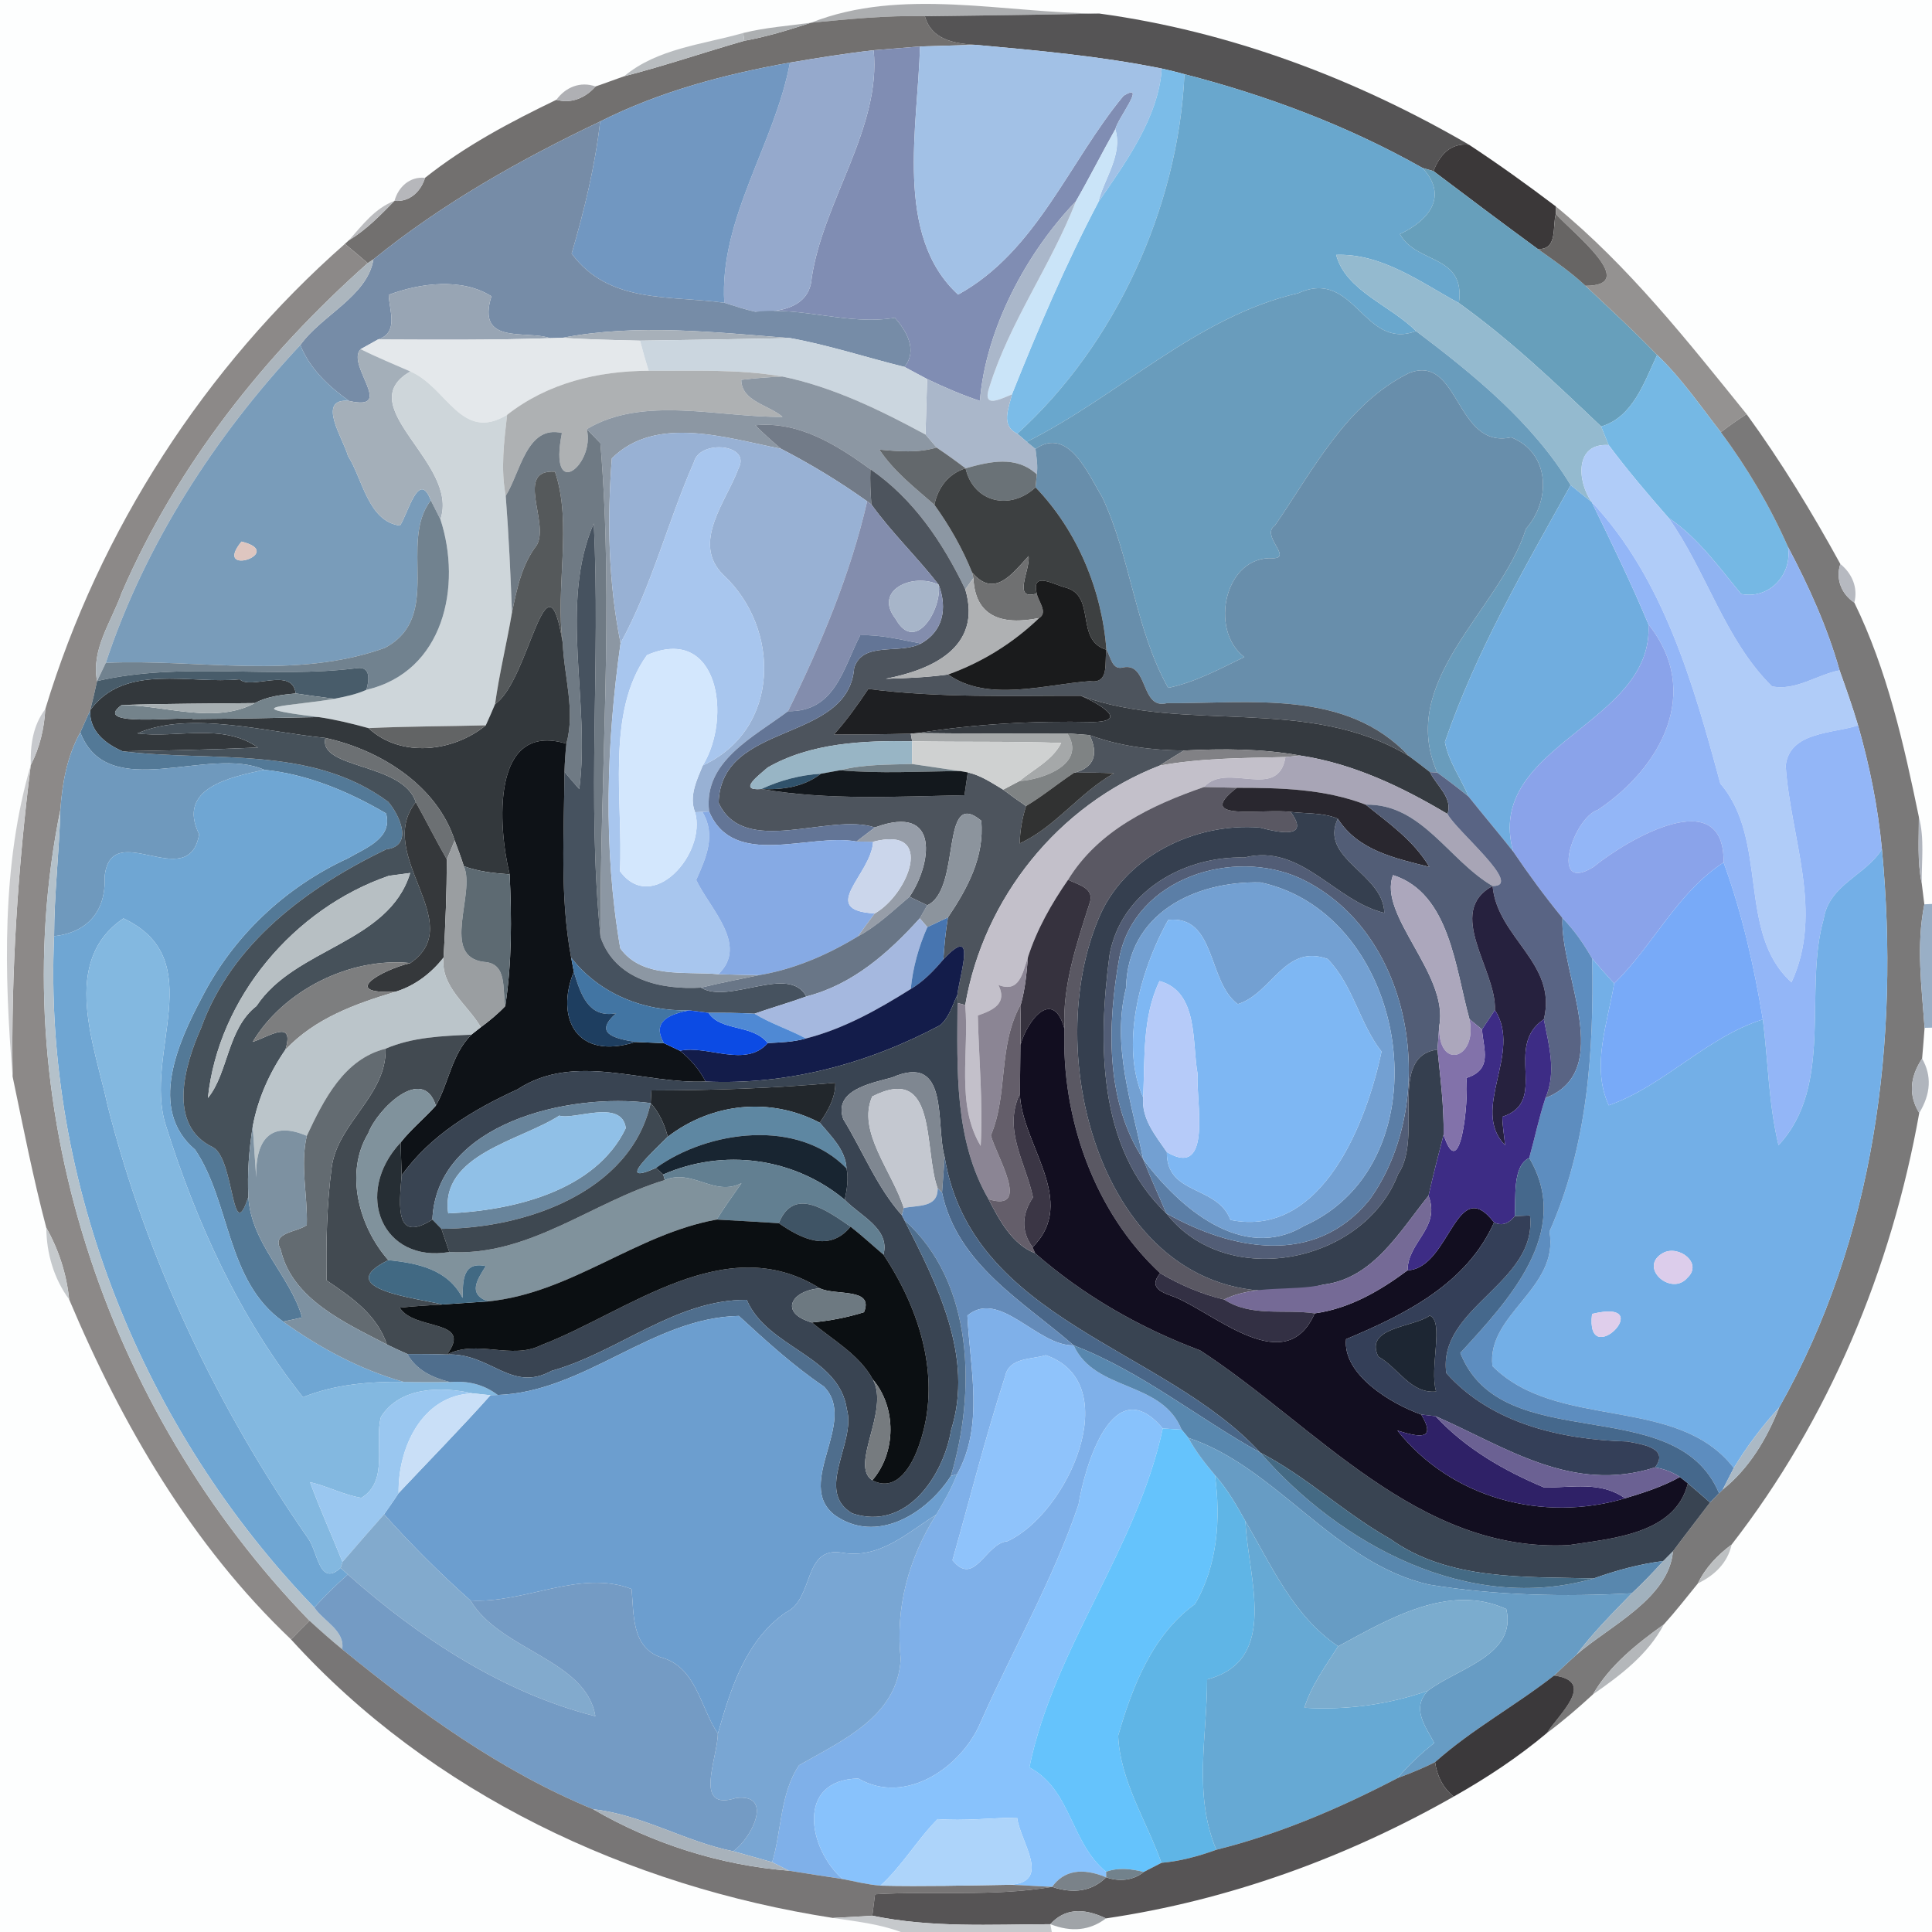 <?xml version="1.0" encoding="UTF-8" ?>
<!DOCTYPE svg PUBLIC "-//W3C//DTD SVG 1.1//EN" "http://www.w3.org/Graphics/SVG/1.1/DTD/svg11.dtd">
<svg width="250pt" height="250pt" viewBox="0 0 250 250" version="1.1" xmlns="http://www.w3.org/2000/svg">
<g id="#fdfefeff">
<path fill="#fdfefe" opacity="1.00" d=" M 0.00 0.00 L 250.00 0.00 L 250.00 116.97 L 249.01 117.02 C 248.93 116.34 248.76 114.97 248.67 114.29 C 248.64 111.41 249.05 108.51 248.30 105.71 C 246.35 96.27 244.20 86.69 239.95 77.98 C 240.45 76.04 239.65 74.20 238.14 72.98 C 234.47 66.29 230.50 59.76 226.01 53.59 C 218.38 44.14 210.72 34.41 201.31 26.70 C 197.65 23.93 193.91 21.24 190.08 18.72 C 175.35 10.16 159.16 4.06 142.24 1.75 C 130.03 1.71 116.66 -1.70 104.95 2.94 C 102.01 3.35 99.05 3.55 96.17 4.27 C 90.94 5.76 85.05 6.27 80.76 9.87 C 79.52 10.30 78.31 10.77 77.06 11.19 C 75.11 10.49 73.18 11.28 72.00 12.91 C 66.05 15.78 60.20 18.87 55.00 23.01 C 53.04 22.81 51.54 24.18 51.05 25.99 C 48.51 26.95 46.90 29.12 45.16 31.08 L 44.63 31.56 C 26.51 47.50 12.86 68.63 5.86 91.76 C 4.26 93.86 3.91 96.43 3.98 99.00 C 0.20 111.89 0.54 126.02 1.63 139.30 C 3.00 145.84 4.28 152.41 5.99 158.87 C 6.02 162.20 6.97 165.45 8.95 168.15 C 15.78 184.35 24.83 199.94 37.66 212.14 C 55.77 232.10 81.37 244.10 107.78 248.18 C 110.73 248.63 113.75 248.95 116.57 250.00 L 0.00 250.00 L 0.00 0.00 Z" />
<path fill="#fdfefe" opacity="1.00" d=" M 249.04 133.00 L 250.00 132.98 L 250.00 250.00 L 136.10 250.00 L 135.92 248.99 C 138.64 250.06 141.03 249.81 143.11 248.24 C 158.94 245.91 174.20 240.38 188.10 232.48 C 192.34 230.09 196.43 227.39 200.16 224.26 C 202.24 222.71 204.21 221.02 206.12 219.26 C 209.66 216.80 213.25 214.11 215.30 210.20 C 216.85 208.49 218.26 206.67 219.71 204.89 C 221.84 203.86 223.55 202.26 224.07 199.87 C 236.68 183.64 244.75 164.19 248.35 144.02 C 249.86 141.53 249.98 139.19 248.72 136.98 C 248.84 135.66 248.94 134.33 249.04 133.00 Z" />
</g>
<g id="#acaeb0ff">
<path fill="#acaeb0" opacity="1.00" d=" M 104.95 2.94 C 116.66 -1.70 130.03 1.71 142.24 1.75 C 134.72 1.92 127.20 2.00 119.68 2.10 C 114.75 1.97 109.85 2.48 104.95 2.94 Z" />
</g>
<g id="#72706fff">
<path fill="#72706f" opacity="1.00" d=" M 104.95 2.94 C 109.85 2.48 114.75 1.97 119.68 2.10 C 120.51 5.08 123.33 5.63 126.20 5.80 C 124.41 5.85 120.84 5.96 119.05 6.01 C 117.55 6.13 114.55 6.38 113.05 6.50 C 109.42 6.91 105.82 7.49 102.22 8.10 C 93.77 9.61 85.35 11.84 77.66 15.72 C 67.32 20.65 57.24 26.32 48.32 33.56 L 47.58 34.05 C 46.61 33.21 45.62 32.38 44.63 31.56 L 45.16 31.08 C 47.42 29.73 49.22 27.84 51.05 25.99 C 53.00 26.17 54.46 24.78 55.00 23.01 C 60.20 18.87 66.05 15.78 72.00 12.91 C 73.94 13.46 75.78 12.65 77.06 11.19 C 78.31 10.77 79.52 10.30 80.76 9.87 C 86.00 8.52 91.11 6.77 96.31 5.28 C 99.25 4.75 102.10 3.86 104.95 2.94 Z" />
</g>
<g id="#555455ff">
<path fill="#555455" opacity="1.00" d=" M 119.68 2.10 C 127.20 2.00 134.72 1.92 142.24 1.75 C 159.16 4.06 175.35 10.16 190.08 18.72 C 187.67 18.48 186.29 20.07 185.49 22.14 C 185.13 22.04 184.43 21.84 184.07 21.73 C 174.44 16.29 163.96 12.36 153.27 9.60 C 152.30 9.33 151.32 9.09 150.33 8.87 C 142.37 7.26 134.27 6.53 126.20 5.80 C 123.33 5.63 120.51 5.08 119.68 2.10 Z" />
</g>
<g id="#acafb1ff">
<path fill="#acafb1" opacity="1.00" d=" M 96.17 4.27 C 99.05 3.55 102.01 3.35 104.95 2.94 C 102.10 3.86 99.25 4.75 96.31 5.28 L 96.17 4.27 Z" />
</g>
<g id="#b8bcbfff">
<path fill="#b8bcbf" opacity="1.00" d=" M 80.76 9.87 C 85.05 6.27 90.94 5.76 96.17 4.27 L 96.31 5.28 C 91.11 6.77 86.00 8.52 80.76 9.87 Z" />
</g>
<g id="#808db3ff">
<path fill="#808db3" opacity="1.00" d=" M 113.05 6.50 C 114.55 6.38 117.55 6.13 119.05 6.01 C 118.77 16.40 115.66 30.51 123.98 38.12 C 134.14 32.53 138.31 20.93 145.39 12.39 C 148.47 10.52 144.65 15.27 144.32 16.72 C 142.58 19.81 140.99 22.97 139.22 26.05 C 132.77 32.75 127.54 42.62 126.80 51.88 C 124.46 51.09 122.19 50.12 119.97 49.05 C 118.99 48.53 118.02 48.00 117.04 47.48 C 118.76 45.33 117.34 42.87 115.80 41.12 C 109.73 42.14 103.86 39.64 97.77 40.35 C 100.87 40.43 104.76 39.82 105.03 35.99 C 106.50 26.06 114.06 16.53 113.05 6.50 Z" />
</g>
<g id="#a2c1e6ff">
<path fill="#a2c1e6" opacity="1.00" d=" M 119.05 6.01 C 120.84 5.96 124.41 5.85 126.20 5.80 C 134.27 6.53 142.37 7.26 150.33 8.87 C 149.93 15.18 145.63 21.06 142.11 26.18 C 142.88 23.07 145.32 20.03 144.32 16.72 C 144.65 15.27 148.47 10.52 145.39 12.39 C 138.31 20.93 134.14 32.53 123.98 38.12 C 115.66 30.51 118.77 16.40 119.05 6.01 Z" />
</g>
<g id="#95a9ccff">
<path fill="#95a9cc" opacity="1.00" d=" M 102.22 8.10 C 105.82 7.49 109.42 6.91 113.05 6.50 C 114.06 16.53 106.50 26.06 105.03 35.99 C 104.76 39.82 100.87 40.43 97.77 40.35 C 96.39 40.05 95.06 39.60 93.72 39.18 C 93.06 28.26 100.25 18.68 102.22 8.10 Z" />
</g>
<g id="#7197c1ff">
<path fill="#7197c1" opacity="1.00" d=" M 77.66 15.72 C 85.35 11.84 93.77 9.61 102.22 8.10 C 100.25 18.68 93.06 28.26 93.72 39.18 C 86.72 38.20 78.78 39.36 73.97 32.81 C 75.61 27.20 76.99 21.54 77.66 15.72 Z" />
</g>
<g id="#7bbce8ff">
<path fill="#7bbce8" opacity="1.00" d=" M 150.33 8.87 C 151.32 9.09 152.30 9.33 153.27 9.60 C 152.47 26.90 144.29 44.65 131.64 56.12 C 129.45 55.08 130.53 52.84 130.94 51.04 C 134.31 42.61 137.88 34.22 142.11 26.18 C 145.63 21.06 149.93 15.18 150.33 8.87 Z" />
</g>
<g id="#69a7cdff">
<path fill="#69a7cd" opacity="1.00" d=" M 153.27 9.60 C 163.96 12.36 174.44 16.29 184.07 21.73 C 187.46 25.40 184.90 28.52 181.15 30.29 C 183.26 34.20 189.67 32.86 188.78 39.22 C 183.85 36.54 178.82 32.77 172.90 32.98 C 174.13 37.62 179.93 39.51 183.23 42.84 C 176.44 45.40 175.30 34.62 167.99 37.94 C 154.86 40.95 144.76 51.23 132.86 57.17 C 132.56 56.91 131.95 56.38 131.64 56.12 C 144.29 44.65 152.47 26.90 153.27 9.60 Z" />
</g>
<g id="#afb0b4ff">
<path fill="#afb0b4" opacity="1.00" d=" M 72.00 12.91 C 73.18 11.28 75.11 10.49 77.06 11.19 C 75.78 12.65 73.94 13.46 72.00 12.91 Z" />
</g>
<g id="#768ca7ff">
<path fill="#768ca7" opacity="1.00" d=" M 48.32 33.56 C 57.24 26.32 67.32 20.65 77.66 15.72 C 76.99 21.54 75.61 27.20 73.97 32.81 C 78.78 39.36 86.72 38.20 93.72 39.18 C 95.06 39.60 96.39 40.05 97.77 40.35 C 103.86 39.64 109.73 42.14 115.80 41.12 C 117.34 42.87 118.76 45.33 117.04 47.48 C 112.11 46.26 107.25 44.66 102.25 43.75 C 92.52 43.00 82.41 41.85 72.75 43.72 C 72.36 43.73 71.56 43.75 71.17 43.76 C 68.12 42.66 61.59 44.73 63.59 38.34 C 59.78 35.92 54.36 36.62 50.30 38.15 C 50.38 40.26 51.64 43.01 48.91 43.93 C 48.35 44.24 47.23 44.87 46.67 45.18 C 44.70 47.17 51.28 53.28 45.17 51.88 C 42.52 49.98 40.10 47.74 38.86 44.65 C 41.57 40.82 47.56 38.33 48.32 33.56 Z" />
</g>
<g id="#cae4f8ff">
<path fill="#cae4f8" opacity="1.00" d=" M 144.32 16.72 C 145.32 20.03 142.88 23.07 142.11 26.18 C 137.88 34.22 134.31 42.61 130.94 51.04 C 129.37 51.66 127.02 52.93 128.04 50.05 C 130.64 41.66 136.04 34.28 139.22 26.05 C 140.99 22.97 142.58 19.81 144.32 16.72 Z" />
</g>
<g id="#3b3839ff">
<path fill="#3b3839" opacity="1.00" d=" M 185.49 22.14 C 186.29 20.07 187.67 18.48 190.08 18.72 C 193.91 21.24 197.65 23.93 201.31 26.70 L 201.32 27.69 C 200.86 29.39 201.59 32.35 198.99 32.22 C 194.46 28.90 189.97 25.53 185.49 22.14 Z" />
</g>
<g id="#679fbbff">
<path fill="#679fbb" opacity="1.00" d=" M 184.07 21.73 C 184.43 21.84 185.13 22.04 185.49 22.14 C 189.97 25.53 194.46 28.90 198.99 32.22 C 201.11 33.72 203.25 35.20 205.16 36.98 C 208.28 39.93 211.45 42.83 214.43 45.93 C 212.76 49.46 211.31 53.97 207.19 55.19 C 201.29 49.58 195.41 43.96 188.78 39.22 C 189.67 32.86 183.26 34.20 181.15 30.29 C 184.90 28.52 187.46 25.40 184.07 21.73 Z" />
</g>
<g id="#b6b7bbff">
<path fill="#b6b7bb" opacity="1.00" d=" M 51.05 25.99 C 51.54 24.18 53.04 22.81 55.00 23.01 C 54.46 24.78 53.00 26.17 51.05 25.99 Z" />
</g>
<g id="#bbbcbfff">
<path fill="#bbbcbf" opacity="1.00" d=" M 45.16 31.08 C 46.90 29.12 48.51 26.95 51.05 25.99 C 49.22 27.84 47.42 29.73 45.16 31.08 Z" />
</g>
<g id="#aab7caff">
<path fill="#aab7ca" opacity="1.00" d=" M 126.80 51.88 C 127.54 42.62 132.77 32.75 139.22 26.05 C 136.04 34.28 130.64 41.66 128.04 50.05 C 127.02 52.93 129.37 51.66 130.94 51.04 C 130.53 52.84 129.45 55.08 131.64 56.12 C 131.95 56.38 132.56 56.91 132.86 57.17 C 133.15 57.40 133.71 57.86 133.99 58.09 C 134.12 59.18 134.32 60.28 134.16 61.38 C 131.47 58.91 128.10 59.72 124.94 60.60 C 123.72 59.67 122.47 58.77 121.19 57.91 C 120.83 57.49 120.11 56.65 119.76 56.23 C 119.81 54.44 119.92 50.85 119.97 49.05 C 122.19 50.12 124.46 51.09 126.80 51.88 Z" />
</g>
<g id="#949291ff">
<path fill="#949291" opacity="1.00" d=" M 201.31 26.70 C 210.72 34.41 218.38 44.14 226.01 53.59 C 224.86 54.32 223.75 55.10 222.68 55.93 C 220.02 52.52 217.57 48.92 214.43 45.93 C 211.45 42.83 208.28 39.93 205.16 36.98 C 212.27 36.97 203.59 30.20 201.32 27.69 L 201.31 26.70 Z" />
</g>
<g id="#676564ff">
<path fill="#676564" opacity="1.00" d=" M 201.32 27.69 C 203.59 30.20 212.27 36.97 205.16 36.98 C 203.25 35.20 201.11 33.72 198.99 32.22 C 201.59 32.35 200.86 29.39 201.32 27.69 Z" />
</g>
<g id="#8c8988ff">
<path fill="#8c8988" opacity="1.00" d=" M 5.86 91.76 C 12.86 68.63 26.51 47.50 44.63 31.56 C 45.62 32.38 46.61 33.21 47.58 34.05 C 34.22 45.92 22.89 60.23 15.75 76.70 C 14.45 80.40 11.76 84.03 12.56 88.13 C 12.29 89.39 12.00 90.65 11.67 91.90 C 11.25 92.86 10.82 93.82 10.39 94.77 C 8.68 97.83 8.06 101.33 7.81 104.78 C 0.15 142.37 13.59 182.43 40.05 209.72 C 39.24 210.51 38.45 211.32 37.66 212.14 C 24.83 199.94 15.78 184.35 8.95 168.15 C 8.62 164.88 7.61 161.73 5.99 158.87 C 4.28 152.41 3.00 145.84 1.63 139.30 C 1.42 125.78 2.31 112.38 3.98 99.00 C 5.14 96.76 5.72 94.28 5.86 91.76 Z" />
</g>
<g id="#94bacfff">
<path fill="#94bacf" opacity="1.00" d=" M 172.90 32.98 C 178.82 32.77 183.85 36.54 188.78 39.22 C 195.41 43.96 201.29 49.58 207.19 55.19 C 207.51 55.99 207.83 56.79 208.16 57.59 C 203.71 57.29 204.09 62.37 205.97 64.97 C 205.06 64.24 204.14 63.52 203.24 62.78 C 198.32 54.66 190.73 48.51 183.23 42.84 C 179.93 39.51 174.13 37.62 172.90 32.98 Z" />
</g>
<g id="#acb6beff">
<path fill="#acb6be" opacity="1.00" d=" M 47.58 34.05 L 48.32 33.56 C 47.56 38.33 41.57 40.82 38.86 44.65 C 27.84 56.41 18.78 70.41 13.69 85.77 C 13.41 86.36 12.84 87.54 12.56 88.13 C 11.76 84.03 14.45 80.40 15.75 76.70 C 22.89 60.23 34.22 45.92 47.58 34.05 Z" />
</g>
<g id="#98a5b4ff">
<path fill="#98a5b4" opacity="1.00" d=" M 50.30 38.15 C 54.36 36.62 59.78 35.92 63.59 38.34 C 61.59 44.73 68.12 42.66 71.17 43.76 C 63.75 44.02 56.33 43.96 48.91 43.93 C 51.64 43.01 50.38 40.26 50.30 38.15 Z" />
</g>
<g id="#699cbcff">
<path fill="#699cbc" opacity="1.00" d=" M 132.86 57.17 C 144.76 51.23 154.86 40.95 167.99 37.94 C 175.30 34.62 176.44 45.40 183.23 42.84 C 190.73 48.51 198.32 54.66 203.24 62.78 C 197.24 73.55 190.99 84.32 186.97 96.01 C 187.44 98.55 189.04 100.70 190.03 103.07 C 188.70 102.00 187.36 100.96 185.98 99.97 C 180.73 87.98 194.09 79.03 197.46 68.42 C 200.73 64.71 200.57 58.58 195.54 56.59 C 188.27 58.18 188.92 45.69 182.31 48.28 C 174.15 52.33 169.93 60.82 164.98 67.99 C 163.06 69.30 167.28 72.15 164.77 72.24 C 158.48 71.82 156.41 81.54 161.01 85.02 C 157.83 86.56 154.65 88.29 151.16 89.01 C 146.88 81.38 146.34 72.22 142.63 64.34 C 140.86 61.44 138.27 55.11 133.99 58.09 C 133.71 57.86 133.15 57.40 132.86 57.17 Z" />
</g>
<g id="#a7b0b9ff">
<path fill="#a7b0b9" opacity="1.00" d=" M 72.75 43.72 C 82.41 41.85 92.52 43.00 102.25 43.75 C 95.77 43.88 89.30 43.99 82.82 44.08 C 79.46 44.00 76.11 43.93 72.75 43.72 Z" />
</g>
<g id="#e4e8ebff">
<path fill="#e4e8eb" opacity="1.00" d=" M 46.67 45.18 C 47.23 44.87 48.35 44.24 48.91 43.93 C 56.33 43.96 63.75 44.02 71.17 43.76 C 71.56 43.75 72.36 43.73 72.75 43.72 C 76.11 43.93 79.46 44.00 82.82 44.08 C 83.17 45.39 83.53 46.69 83.94 47.98 C 77.36 48.00 70.87 49.56 65.62 53.68 C 59.68 57.30 57.84 50.08 53.10 48.07 C 50.95 47.12 48.77 46.24 46.67 45.18 Z" />
</g>
<g id="#cbd6dfff">
<path fill="#cbd6df" opacity="1.00" d=" M 82.82 44.08 C 89.30 43.99 95.77 43.88 102.25 43.75 C 107.25 44.66 112.11 46.26 117.04 47.48 C 118.02 48.00 118.99 48.53 119.97 49.05 C 119.92 50.85 119.81 54.44 119.76 56.23 C 113.89 53.06 107.80 50.08 101.23 48.72 C 95.51 47.73 89.70 48.02 83.94 47.98 C 83.53 46.69 83.17 45.39 82.82 44.08 Z" />
</g>
<g id="#799cbaff">
<path fill="#799cba" opacity="1.00" d=" M 13.69 85.77 C 18.78 70.41 27.84 56.41 38.86 44.65 C 40.10 47.74 42.52 49.98 45.17 51.88 C 40.79 51.45 44.54 56.99 45.02 58.99 C 46.90 61.89 47.63 67.49 51.76 68.01 C 52.80 66.46 54.20 60.67 55.75 64.75 C 51.51 70.22 57.40 79.82 49.79 83.84 C 38.19 88.01 25.75 85.24 13.69 85.77 M 31.25 70.08 C 27.40 74.78 37.18 71.54 31.25 70.08 Z" />
</g>
<g id="#a4afb9ff">
<path fill="#a4afb9" opacity="1.00" d=" M 45.17 51.88 C 51.28 53.28 44.70 47.17 46.67 45.18 C 48.77 46.24 50.95 47.12 53.10 48.07 C 45.25 52.59 59.50 59.92 56.99 67.20 C 56.68 66.58 56.06 65.36 55.75 64.75 C 54.20 60.67 52.80 66.46 51.76 68.01 C 47.63 67.49 46.90 61.89 45.02 58.99 C 44.54 56.99 40.79 51.45 45.17 51.88 Z" />
</g>
<g id="#75b8e4ff">
<path fill="#75b8e4" opacity="1.00" d=" M 214.43 45.93 C 217.57 48.92 220.02 52.52 222.68 55.93 C 226.11 60.55 229.04 65.51 231.37 70.78 C 231.94 74.37 228.93 77.59 225.30 76.86 C 222.41 73.36 219.72 69.58 215.91 67.01 C 213.23 63.95 210.59 60.85 208.16 57.59 C 207.83 56.79 207.51 55.99 207.19 55.19 C 211.31 53.97 212.76 49.46 214.43 45.93 Z" />
</g>
<g id="#ced6daff">
<path fill="#ced6da" opacity="1.00" d=" M 53.10 48.07 C 57.84 50.08 59.68 57.30 65.62 53.68 C 65.22 57.16 64.77 60.69 65.44 64.16 C 65.83 69.19 66.06 74.22 66.25 79.26 C 65.58 83.22 64.61 87.14 64.06 91.12 C 63.67 92.04 63.28 92.96 62.86 93.86 C 57.80 93.99 52.74 93.98 47.68 94.22 C 45.55 93.63 43.41 93.11 41.23 92.79 C 29.75 91.41 38.08 91.37 43.28 90.42 C 44.68 90.14 46.11 89.86 47.41 89.26 C 57.45 86.94 59.80 75.81 56.99 67.20 C 59.50 59.92 45.25 52.59 53.10 48.07 Z" />
</g>
<g id="#aeb1b3ff">
<path fill="#aeb1b3" opacity="1.00" d=" M 65.62 53.68 C 70.87 49.56 77.36 48.00 83.94 47.98 C 89.70 48.02 95.51 47.73 101.23 48.72 C 99.45 48.81 97.68 48.93 95.92 49.15 C 95.96 51.96 99.49 52.39 101.26 53.94 C 93.12 54.05 83.23 51.13 75.93 55.53 C 77.05 60.10 70.92 65.11 72.71 56.03 C 68.15 54.95 67.32 61.21 65.44 64.16 C 64.77 60.69 65.22 57.16 65.62 53.68 Z" />
</g>
<g id="#688eabff">
<path fill="#688eab" opacity="1.00" d=" M 182.31 48.28 C 188.92 45.69 188.27 58.18 195.54 56.59 C 200.57 58.58 200.73 64.71 197.46 68.42 C 194.09 79.03 180.73 87.98 185.98 99.97 L 185.04 99.91 C 184.12 99.21 183.22 98.49 182.29 97.82 C 174.15 89.10 161.66 91.07 150.99 90.99 C 147.56 91.87 148.63 85.75 145.39 86.35 C 143.88 86.80 143.76 85.01 143.17 84.08 C 142.59 76.35 139.40 68.68 134.00 63.06 C 134.04 62.64 134.12 61.80 134.16 61.38 C 134.32 60.28 134.12 59.18 133.99 58.09 C 138.27 55.11 140.86 61.44 142.63 64.34 C 146.34 72.22 146.88 81.38 151.16 89.01 C 154.65 88.29 157.83 86.56 161.01 85.02 C 156.41 81.54 158.48 71.82 164.77 72.24 C 167.28 72.15 163.06 69.30 164.98 67.99 C 169.93 60.82 174.15 52.33 182.31 48.28 Z" />
</g>
<g id="#8c97a3ff">
<path fill="#8c97a3" opacity="1.00" d=" M 95.92 49.15 C 97.68 48.93 99.45 48.81 101.23 48.72 C 107.80 50.08 113.89 53.06 119.76 56.23 C 120.11 56.65 120.83 57.49 121.19 57.91 C 118.77 58.64 116.27 58.41 113.79 58.18 C 115.66 61.00 118.39 63.12 120.91 65.32 C 122.87 68.05 124.54 70.97 125.79 74.08 L 125.96 74.80 C 125.70 75.16 125.18 75.90 124.91 76.27 C 122.01 70.23 118.22 64.56 112.63 60.72 C 108.28 57.58 103.40 54.48 97.74 55.03 C 98.79 56.10 99.92 57.10 101.06 58.07 C 94.06 56.71 84.91 53.61 79.17 59.31 C 78.56 67.31 78.72 75.35 80.30 83.22 C 78.47 96.26 78.03 109.70 80.26 122.71 C 83.11 126.67 88.68 125.66 92.96 126.06 C 94.71 126.11 96.47 126.16 98.23 126.18 C 95.71 126.70 93.20 127.19 90.71 127.80 C 85.52 128.10 79.61 126.79 77.71 121.26 C 77.63 99.93 79.48 78.62 77.69 57.35 C 77.25 56.90 76.37 55.99 75.93 55.53 C 83.23 51.13 93.12 54.05 101.26 53.94 C 99.49 52.39 95.96 51.96 95.92 49.15 Z" />
</g>
<g id="#7a7979ff">
<path fill="#7a7979" opacity="1.00" d=" M 222.68 55.93 C 223.75 55.10 224.86 54.32 226.01 53.59 C 230.50 59.76 234.47 66.29 238.14 72.98 C 237.50 74.92 238.28 76.86 239.95 77.98 C 244.20 86.69 246.35 96.27 248.30 105.71 C 248.31 108.57 248.08 111.47 248.67 114.29 C 248.76 114.97 248.93 116.34 249.01 117.02 C 247.94 122.34 248.66 127.67 249.04 133.00 C 248.94 134.33 248.84 135.66 248.72 136.98 C 247.09 139.44 246.97 141.78 248.35 144.02 C 244.75 164.19 236.68 183.64 224.07 199.87 C 222.26 201.21 220.69 202.84 219.71 204.89 C 218.26 206.67 216.85 208.49 215.30 210.20 C 211.80 212.72 208.31 215.47 206.12 219.26 C 204.21 221.02 202.24 222.71 200.16 224.26 C 201.77 221.76 206.60 217.58 201.10 216.81 C 202.05 215.89 203.02 214.99 204.00 214.11 C 208.29 210.39 215.94 206.84 216.48 200.74 C 218.05 198.61 219.69 196.53 221.28 194.42 C 221.57 194.12 222.15 193.52 222.44 193.22 L 222.92 192.75 C 226.36 190.00 228.64 186.15 230.23 182.11 C 242.58 160.33 245.86 134.53 243.52 109.89 C 243.01 104.46 241.93 99.10 240.43 93.86 C 239.72 91.46 238.88 89.10 238.04 86.74 C 236.46 81.17 234.07 75.88 231.37 70.78 C 229.04 65.51 226.11 60.55 222.68 55.93 Z" />
</g>
<g id="#727b88ff">
<path fill="#727b88" opacity="1.00" d=" M 97.74 55.03 C 103.40 54.48 108.28 57.58 112.63 60.72 C 112.57 62.24 112.64 63.76 112.76 65.28 L 112.21 64.87 C 108.67 62.34 104.93 60.07 101.06 58.07 C 99.92 57.10 98.79 56.10 97.74 55.03 Z" />
</g>
<g id="#6f7a84ff">
<path fill="#6f7a84" opacity="1.00" d=" M 65.44 64.16 C 67.32 61.21 68.15 54.95 72.71 56.03 C 70.92 65.11 77.05 60.10 75.93 55.53 C 76.37 55.99 77.25 56.90 77.69 57.35 C 79.48 78.62 77.63 99.93 77.71 121.26 C 75.91 103.49 77.73 85.55 76.83 67.73 C 72.29 78.20 76.43 90.89 74.96 102.11 C 74.30 101.38 73.66 100.63 73.04 99.87 C 73.08 98.65 73.16 97.44 73.29 96.23 C 74.47 91.95 72.99 87.55 72.82 83.21 C 71.82 76.09 74.10 67.72 71.81 61.04 C 66.57 60.70 71.12 67.62 69.47 70.53 C 67.51 73.07 66.89 76.17 66.25 79.26 C 66.06 74.22 65.83 69.19 65.44 64.16 Z" />
</g>
<g id="#98b1d4ff">
<path fill="#98b1d4" opacity="1.00" d=" M 79.17 59.31 C 84.91 53.61 94.06 56.71 101.06 58.07 C 104.93 60.07 108.67 62.34 112.21 64.87 C 110.06 74.27 106.24 83.37 101.97 92.03 C 97.55 95.37 90.97 98.51 91.76 105.01 L 90.89 105.06 L 89.94 105.10 C 89.13 103.02 90.16 100.96 90.94 99.05 C 101.06 94.37 101.01 81.28 93.61 74.40 C 89.38 70.26 94.02 64.84 95.55 60.64 C 97.28 57.44 90.54 56.85 89.80 59.78 C 86.40 67.49 84.37 75.80 80.30 83.22 C 78.72 75.35 78.56 67.31 79.17 59.31 Z" />
</g>
<g id="#a8c6eeff">
<path fill="#a8c6ee" opacity="1.00" d=" M 89.80 59.78 C 90.54 56.85 97.28 57.44 95.55 60.64 C 94.02 64.84 89.38 70.26 93.61 74.40 C 101.01 81.28 101.06 94.37 90.94 99.05 C 94.76 92.86 92.96 80.74 83.72 84.77 C 78.33 92.21 80.66 103.86 80.22 112.73 C 84.43 118.44 91.47 110.43 89.94 105.10 L 90.89 105.06 C 92.71 108.07 91.35 111.02 90.09 113.87 C 91.84 117.59 96.91 122.27 92.96 126.06 C 88.68 125.66 83.11 126.67 80.26 122.71 C 78.03 109.70 78.47 96.26 80.30 83.22 C 84.37 75.80 86.40 67.49 89.80 59.78 Z" />
</g>
<g id="#63686cff">
<path fill="#63686c" opacity="1.00" d=" M 113.79 58.18 C 116.27 58.41 118.77 58.64 121.19 57.91 C 122.47 58.77 123.72 59.67 124.94 60.60 C 122.70 61.31 121.37 63.09 120.91 65.32 C 118.39 63.12 115.66 61.00 113.79 58.18 Z" />
</g>
<g id="#b0ccf8ff">
<path fill="#b0ccf8" opacity="1.00" d=" M 205.97 64.97 C 204.09 62.37 203.71 57.29 208.16 57.59 C 210.59 60.85 213.23 63.95 215.91 67.01 C 220.83 73.94 223.18 82.78 229.29 88.81 C 232.34 89.44 235.12 87.30 238.04 86.74 C 238.88 89.10 239.72 91.46 240.43 93.86 C 237.30 94.94 231.56 94.61 231.07 99.09 C 231.68 108.41 236.04 118.01 231.82 127.11 C 224.73 120.75 228.92 108.74 222.61 101.40 C 219.17 88.63 215.24 74.79 205.97 64.97 Z" />
</g>
<g id="#6a7277ff">
<path fill="#6a7277" opacity="1.00" d=" M 124.94 60.60 C 128.10 59.72 131.47 58.91 134.16 61.38 C 134.12 61.80 134.04 62.64 134.00 63.06 C 130.76 66.09 125.99 65.08 124.94 60.60 Z" />
</g>
<g id="#55595bff">
<path fill="#55595b" opacity="1.00" d=" M 69.47 70.53 C 71.12 67.62 66.57 60.70 71.81 61.04 C 74.10 67.72 71.82 76.09 72.82 83.21 C 70.72 70.27 68.54 88.04 64.06 91.12 C 64.61 87.14 65.58 83.22 66.25 79.26 C 66.89 76.17 67.51 73.07 69.47 70.53 Z" />
</g>
<g id="#4d545dff">
<path fill="#4d545d" opacity="1.00" d=" M 112.76 65.28 C 112.64 63.76 112.57 62.24 112.63 60.72 C 118.22 64.56 122.01 70.23 124.91 76.27 C 127.16 83.89 120.35 86.72 114.62 87.83 C 117.27 87.77 120.03 87.64 122.69 87.28 C 127.84 90.91 135.12 88.57 141.03 88.14 C 143.61 88.51 142.89 85.73 143.17 84.08 C 143.76 85.01 143.88 86.80 145.39 86.35 C 148.63 85.75 147.56 91.87 150.99 90.99 C 161.66 91.07 174.15 89.10 182.29 97.82 C 169.17 89.92 153.39 94.97 139.85 90.03 C 130.67 90.02 121.45 90.32 112.36 89.15 C 110.99 91.20 109.56 93.21 107.91 95.05 C 111.21 95.04 114.54 95.03 117.85 94.93 L 118.03 95.92 C 111.75 95.81 104.90 96.11 99.33 99.32 C 98.29 100.26 95.34 102.37 98.52 102.10 C 107.19 103.59 116.05 103.07 124.80 102.90 C 124.91 102.16 125.12 100.69 125.23 99.95 C 126.91 100.32 128.35 101.31 129.81 102.18 C 130.77 102.91 131.76 103.61 132.77 104.30 C 132.28 105.87 131.98 107.49 131.95 109.14 C 136.52 107.06 139.70 102.57 144.15 100.06 C 142.43 99.98 140.70 99.96 138.98 100.00 C 141.66 99.34 142.15 97.48 140.99 95.12 C 144.88 96.56 149.04 97.08 153.18 97.12 C 152.13 97.76 151.08 98.41 150.05 99.07 C 136.93 104.17 127.27 116.23 124.90 130.05 L 123.90 129.78 L 123.87 128.78 C 124.30 125.62 126.40 119.52 122.07 124.15 C 122.20 122.33 122.36 120.52 122.66 118.72 C 125.16 115.01 127.42 110.87 126.97 106.19 C 121.60 101.75 124.47 115.07 119.99 117.14 C 119.42 116.86 118.27 116.31 117.69 116.04 C 120.47 112.01 121.86 103.88 113.21 107.07 C 107.26 105.11 96.30 111.03 92.99 103.89 C 93.27 93.22 109.78 96.25 110.53 86.41 C 111.67 82.91 116.40 84.73 119.17 83.27 C 122.00 81.70 122.63 78.78 121.47 75.67 C 118.70 72.10 115.40 68.96 112.76 65.28 Z" />
</g>
<g id="#3d4041ff">
<path fill="#3d4041" opacity="1.00" d=" M 120.91 65.32 C 121.37 63.09 122.70 61.31 124.94 60.60 C 125.99 65.08 130.76 66.09 134.00 63.06 C 139.40 68.68 142.59 76.35 143.17 84.08 C 139.05 82.83 141.90 77.15 137.92 76.04 C 136.42 75.69 133.41 73.81 134.16 76.80 C 130.89 77.81 133.38 73.66 133.09 71.96 C 130.94 74.31 128.65 77.45 125.79 74.08 C 124.54 70.97 122.87 68.05 120.91 65.32 Z" />
</g>
<g id="#70addfff">
<path fill="#70addf" opacity="1.00" d=" M 203.24 62.78 C 204.14 63.52 205.06 64.24 205.97 64.97 C 208.51 70.20 211.08 75.42 213.31 80.80 C 214.03 93.79 192.02 96.36 195.80 110.18 C 193.91 107.78 191.93 105.46 190.03 103.07 C 189.04 100.70 187.44 98.55 186.97 96.01 C 190.99 84.32 197.24 73.55 203.24 62.78 Z" />
</g>
<g id="#71828fff">
<path fill="#71828f" opacity="1.00" d=" M 49.79 83.84 C 57.40 79.82 51.51 70.22 55.75 64.75 C 56.06 65.36 56.68 66.58 56.99 67.20 C 59.80 75.81 57.45 86.94 47.41 89.26 C 47.75 88.12 48.03 86.24 46.26 86.45 C 35.10 87.88 23.55 85.57 12.56 88.13 C 12.84 87.54 13.41 86.36 13.69 85.77 C 25.75 85.24 38.19 88.01 49.79 83.84 Z" />
</g>
<g id="#838dadff">
<path fill="#838dad" opacity="1.00" d=" M 112.21 64.87 L 112.76 65.28 C 115.40 68.96 118.70 72.10 121.47 75.67 C 118.20 74.07 112.95 76.32 115.89 80.08 C 118.45 84.68 121.89 78.81 121.47 75.67 C 122.63 78.78 122.00 81.70 119.17 83.27 C 116.57 82.79 113.98 82.10 111.31 82.20 C 109.08 86.52 108.07 92.12 101.97 92.03 C 106.24 83.37 110.06 74.27 112.21 64.87 Z" />
</g>
<g id="#93b6f7ff">
<path fill="#93b6f7" opacity="1.00" d=" M 205.97 64.97 C 215.24 74.79 219.17 88.63 222.61 101.40 C 228.92 108.74 224.73 120.75 231.82 127.11 C 236.04 118.01 231.68 108.41 231.07 99.09 C 231.56 94.61 237.30 94.94 240.43 93.86 C 241.93 99.10 243.01 104.46 243.52 109.89 C 241.40 113.31 236.68 114.44 235.98 118.94 C 233.35 128.08 237.37 140.48 230.14 148.19 C 228.85 142.86 228.80 137.33 228.11 131.91 C 226.98 125.06 225.43 118.16 223.03 111.60 C 223.19 101.25 210.64 108.56 206.20 112.18 C 200.44 115.78 203.51 105.85 206.77 104.79 C 214.87 99.38 220.33 89.59 213.31 80.80 C 211.08 75.42 208.51 70.20 205.97 64.97 Z" />
</g>
<g id="#90b3f2ff">
<path fill="#90b3f2" opacity="1.00" d=" M 215.91 67.01 C 219.72 69.58 222.41 73.36 225.30 76.86 C 228.93 77.59 231.94 74.37 231.37 70.78 C 234.07 75.88 236.46 81.17 238.04 86.74 C 235.12 87.30 232.34 89.44 229.29 88.81 C 223.18 82.78 220.83 73.94 215.91 67.01 Z" />
</g>
<g id="#46525fff">
<path fill="#46525f" opacity="1.00" d=" M 74.96 102.11 C 76.43 90.89 72.29 78.20 76.83 67.73 C 77.73 85.55 75.91 103.49 77.71 121.26 C 79.61 126.79 85.52 128.10 90.71 127.80 C 94.34 130.02 102.08 124.74 104.34 128.94 C 102.12 129.75 99.85 130.39 97.63 131.17 C 95.65 131.06 93.66 131.05 91.68 131.06 C 91.05 130.98 89.79 130.82 89.16 130.74 C 83.24 130.88 77.57 128.60 73.91 123.93 C 72.42 116.01 73.00 107.89 73.04 99.87 C 73.66 100.63 74.30 101.38 74.96 102.11 Z" />
</g>
<g id="#dec6c0ff">
<path fill="#dec6c0" opacity="1.00" d=" M 31.25 70.08 C 37.18 71.54 27.40 74.78 31.25 70.08 Z" />
</g>
<g id="#6f7071ff">
<path fill="#6f7071" opacity="1.00" d=" M 125.79 74.08 C 128.65 77.45 130.94 74.31 133.09 71.96 C 133.38 73.66 130.89 77.81 134.16 76.80 C 134.31 77.77 135.66 79.24 134.47 79.97 C 129.49 80.99 126.16 79.68 125.96 74.80 L 125.79 74.08 Z" />
</g>
<g id="#b6b9c0ff">
<path fill="#b6b9c0" opacity="1.00" d=" M 238.14 72.98 C 239.65 74.20 240.45 76.04 239.95 77.98 C 238.28 76.86 237.50 74.92 238.14 72.98 Z" />
</g>
<g id="#a7b5c9ff">
<path fill="#a7b5c9" opacity="1.00" d=" M 115.89 80.08 C 112.95 76.32 118.20 74.07 121.47 75.67 C 121.89 78.81 118.45 84.68 115.89 80.08 Z" />
</g>
<g id="#afb1b3ff">
<path fill="#afb1b3" opacity="1.00" d=" M 124.91 76.27 C 125.18 75.90 125.70 75.16 125.96 74.80 C 126.16 79.68 129.49 80.99 134.47 79.97 C 131.10 83.21 127.09 85.70 122.69 87.28 C 120.03 87.64 117.27 87.77 114.62 87.83 C 120.35 86.72 127.16 83.89 124.91 76.27 Z" />
</g>
<g id="#1a1b1cff">
<path fill="#1a1b1c" opacity="1.00" d=" M 134.16 76.80 C 133.41 73.81 136.42 75.69 137.92 76.04 C 141.90 77.15 139.05 82.83 143.17 84.08 C 142.89 85.73 143.61 88.51 141.03 88.14 C 135.12 88.57 127.84 90.91 122.69 87.28 C 127.09 85.70 131.10 83.21 134.47 79.97 C 135.66 79.24 134.31 77.77 134.16 76.80 Z" />
</g>
<g id="#33383cff">
<path fill="#33383c" opacity="1.00" d=" M 64.06 91.12 C 68.54 88.04 70.72 70.27 72.82 83.21 C 72.99 87.55 74.47 91.95 73.29 96.23 C 63.50 93.29 64.44 106.99 65.95 113.14 C 63.94 112.99 61.92 112.79 60.02 112.08 C 59.66 110.96 59.26 109.86 58.84 108.76 C 56.53 101.62 49.19 97.04 42.11 95.49 C 34.39 94.72 24.57 91.94 17.77 94.90 C 22.90 95.56 28.82 93.50 33.38 96.73 C 27.54 96.99 21.69 97.13 15.85 97.21 C 13.61 96.23 11.54 94.59 11.67 91.90 C 16.13 85.74 24.59 88.57 31.02 87.90 C 32.47 89.32 37.86 86.23 38.26 89.73 C 36.45 89.91 34.61 90.10 32.98 90.98 C 27.23 91.05 21.49 91.04 15.74 91.23 C 11.62 94.21 23.79 92.66 24.99 93.04 C 30.41 93.00 35.82 92.91 41.23 92.79 C 43.41 93.11 45.55 93.63 47.68 94.22 C 51.89 98.13 58.68 97.28 62.86 93.86 C 63.28 92.96 63.67 92.04 64.06 91.12 Z" />
</g>
<g id="#8aa3eaff">
<path fill="#8aa3ea" opacity="1.00" d=" M 213.31 80.80 C 220.33 89.59 214.87 99.38 206.77 104.79 C 203.51 105.85 200.44 115.78 206.20 112.18 C 210.64 108.56 223.19 101.25 223.03 111.60 C 216.99 115.52 213.93 122.35 208.87 127.26 C 207.90 126.20 206.95 125.13 206.03 124.04 C 204.95 122.15 203.71 120.35 202.18 118.79 C 199.92 116.02 197.80 113.14 195.80 110.18 C 192.02 96.36 214.03 93.79 213.31 80.80 Z" />
</g>
<g id="#637596ff">
<path fill="#637596" opacity="1.00" d=" M 111.31 82.20 C 113.98 82.10 116.57 82.79 119.17 83.27 C 116.40 84.73 111.67 82.91 110.53 86.41 C 109.78 96.25 93.27 93.22 92.99 103.89 C 96.30 111.03 107.26 105.11 113.21 107.07 C 112.41 107.68 111.62 108.28 110.83 108.89 C 104.68 107.76 94.93 112.51 91.76 105.01 C 90.97 98.51 97.55 95.37 101.97 92.03 C 108.07 92.12 109.08 86.52 111.31 82.20 Z" />
</g>
<g id="#d3e7fdff">
<path fill="#d3e7fd" opacity="1.00" d=" M 83.72 84.77 C 92.96 80.74 94.76 92.86 90.94 99.05 C 90.16 100.96 89.13 103.02 89.94 105.10 C 91.47 110.43 84.43 118.44 80.22 112.73 C 80.66 103.86 78.33 92.21 83.72 84.77 Z" />
</g>
<g id="#485c6aff">
<path fill="#485c6a" opacity="1.00" d=" M 46.26 86.45 C 48.03 86.24 47.75 88.12 47.41 89.26 C 46.11 89.86 44.68 90.14 43.28 90.42 C 41.60 90.22 39.93 89.99 38.26 89.73 C 37.86 86.23 32.47 89.32 31.02 87.90 C 24.59 88.57 16.13 85.74 11.67 91.90 C 12.00 90.65 12.29 89.39 12.56 88.13 C 23.55 85.57 35.10 87.88 46.26 86.45 Z" />
</g>
<g id="#1e1f22ff">
<path fill="#1e1f22" opacity="1.00" d=" M 112.36 89.15 C 121.45 90.32 130.67 90.02 139.85 90.03 C 142.09 91.00 146.30 93.35 141.37 93.43 C 133.85 93.26 126.27 93.67 118.78 94.86 L 117.85 94.93 C 114.54 95.03 111.21 95.04 107.91 95.05 C 109.56 93.21 110.99 91.20 112.36 89.15 Z" />
</g>
<g id="#74838bff">
<path fill="#74838b" opacity="1.00" d=" M 32.98 90.98 C 34.61 90.10 36.45 89.91 38.26 89.73 C 39.93 89.99 41.60 90.22 43.28 90.42 C 38.08 91.37 29.75 91.41 41.23 92.79 C 35.82 92.91 30.41 93.00 24.99 93.04 C 23.79 92.66 11.62 94.21 15.74 91.23 C 21.31 91.24 27.77 93.77 32.98 90.98 Z" />
</g>
<g id="#353a40ff">
<path fill="#353a40" opacity="1.00" d=" M 139.85 90.03 C 153.39 94.97 169.17 89.92 182.29 97.82 C 183.22 98.49 184.12 99.21 185.04 99.91 C 185.86 101.66 188.02 103.20 187.31 105.33 C 181.40 101.81 175.13 98.82 168.26 97.77 C 163.28 96.87 158.21 96.86 153.18 97.12 C 149.04 97.08 144.88 96.56 140.99 95.12 C 140.28 95.06 138.84 94.96 138.12 94.90 C 131.67 94.91 125.23 94.94 118.78 94.86 C 126.27 93.67 133.85 93.26 141.37 93.43 C 146.30 93.35 142.09 91.00 139.85 90.03 Z" />
</g>
<g id="#a7afb2ff">
<path fill="#a7afb2" opacity="1.00" d=" M 15.74 91.23 C 21.49 91.04 27.23 91.05 32.98 90.98 C 27.77 93.77 21.31 91.24 15.74 91.23 Z" />
</g>
<g id="#c7c9cdff">
<path fill="#c7c9cd" opacity="1.00" d=" M 3.98 99.00 C 3.91 96.43 4.26 93.86 5.86 91.76 C 5.72 94.28 5.14 96.76 3.98 99.00 Z" />
</g>
<g id="#537997ff">
<path fill="#537997" opacity="1.00" d=" M 10.39 94.77 C 10.82 93.82 11.25 92.86 11.67 91.90 C 11.54 94.59 13.61 96.23 15.85 97.21 C 27.37 98.65 40.22 96.34 50.23 103.75 C 51.64 105.37 53.62 109.46 49.96 109.91 C 39.78 114.84 30.00 121.99 26.03 133.01 C 23.86 137.87 21.61 145.64 27.57 148.46 C 30.37 150.01 29.97 161.52 32.14 154.86 C 32.48 160.92 37.50 164.99 39.10 170.48 C 38.28 170.67 37.46 170.85 36.63 171.01 C 29.26 165.77 29.85 155.56 25.24 148.76 C 19.11 143.58 23.04 134.86 26.12 129.09 C 30.19 121.12 36.92 114.79 45.03 111.06 C 47.24 109.76 50.87 108.49 49.95 105.25 C 45.12 102.43 39.80 100.18 34.19 99.61 C 26.98 96.40 13.98 104.09 10.39 94.77 Z" />
</g>
<g id="#46515aff">
<path fill="#46515a" opacity="1.00" d=" M 17.77 94.90 C 24.57 91.94 34.39 94.72 42.11 95.49 C 41.12 99.53 52.19 98.68 53.80 103.80 C 48.38 110.66 60.66 119.41 53.10 124.62 C 45.29 123.82 36.68 128.16 32.70 134.82 C 34.85 134.12 38.17 131.80 36.93 135.83 C 34.87 138.81 33.36 142.19 32.70 145.77 C 32.23 148.76 31.98 151.82 32.14 154.86 C 29.97 161.52 30.37 150.01 27.57 148.46 C 21.61 145.64 23.86 137.87 26.03 133.01 C 30.00 121.99 39.78 114.84 49.96 109.91 C 53.62 109.46 51.64 105.37 50.23 103.75 C 40.22 96.34 27.37 98.65 15.85 97.21 C 21.69 97.13 27.54 96.99 33.38 96.73 C 28.82 93.50 22.90 95.56 17.77 94.90 M 50.31 113.33 C 38.03 117.56 28.26 129.13 26.90 142.08 C 29.55 138.87 29.39 133.13 33.19 130.18 C 38.17 122.63 50.30 122.08 53.08 112.96 C 52.39 113.05 51.00 113.24 50.31 113.33 Z" />
</g>
<g id="#626465ff">
<path fill="#626465" opacity="1.00" d=" M 47.68 94.22 C 52.74 93.98 57.80 93.99 62.86 93.86 C 58.68 97.28 51.89 98.13 47.68 94.22 Z" />
</g>
<g id="#6f99bdff">
<path fill="#6f99bd" opacity="1.00" d=" M 7.81 104.78 C 8.06 101.33 8.68 97.83 10.39 94.77 C 13.98 104.09 26.98 96.40 34.19 99.61 C 29.75 100.57 22.84 101.99 25.77 107.96 C 24.40 115.79 14.35 105.62 13.54 113.43 C 13.75 118.04 11.17 120.69 7.00 121.14 C 7.01 115.67 7.67 110.24 7.81 104.78 Z" />
</g>
<g id="#0e1217ff">
<path fill="#0e1217" opacity="1.00" d=" M 65.95 113.14 C 64.44 106.99 63.50 93.29 73.29 96.23 C 73.16 97.44 73.08 98.65 73.04 99.87 C 73.00 107.89 72.42 116.01 73.91 123.93 C 74.00 124.39 74.16 125.29 74.25 125.74 C 71.84 131.71 74.58 137.27 82.23 134.83 C 83.46 134.89 84.69 134.94 85.92 134.99 C 86.44 135.23 87.48 135.73 87.99 135.97 C 89.36 137.06 90.50 138.40 91.31 139.95 C 83.16 140.30 74.41 136.09 66.97 140.96 C 61.25 143.58 55.68 146.89 51.97 152.11 C 51.93 150.69 51.88 149.26 51.84 147.84 C 53.20 146.11 54.93 144.71 56.40 143.07 C 58.08 140.13 58.43 136.46 60.99 133.89 C 61.30 133.65 61.92 133.16 62.22 132.92 C 63.34 132.09 64.43 131.20 65.38 130.19 C 66.25 124.55 66.21 118.81 65.95 113.14 Z" />
</g>
<g id="#a5a8a9ff">
<path fill="#a5a8a9" opacity="1.00" d=" M 117.85 94.93 L 118.78 94.86 C 125.23 94.94 131.67 94.91 138.12 94.90 C 140.63 98.87 134.99 100.87 131.91 101.07 C 133.78 99.51 136.18 98.38 137.32 96.14 C 130.89 95.90 124.46 96.05 118.03 95.92 L 117.85 94.93 Z" />
</g>
<g id="#7f8384ff">
<path fill="#7f8384" opacity="1.00" d=" M 138.12 94.90 C 138.84 94.96 140.28 95.06 140.99 95.12 C 142.15 97.48 141.66 99.34 138.98 100.00 C 136.87 101.39 134.94 103.01 132.77 104.30 C 131.76 103.61 130.77 102.91 129.81 102.18 C 130.33 101.90 131.39 101.35 131.91 101.07 C 134.99 100.87 140.63 98.87 138.12 94.90 Z" />
</g>
<g id="#6c7073ff">
<path fill="#6c7073" opacity="1.00" d=" M 53.80 103.80 C 52.19 98.68 41.12 99.53 42.11 95.49 C 49.19 97.04 56.53 101.62 58.84 108.76 C 58.59 109.38 58.08 110.60 57.82 111.21 C 56.42 108.77 55.17 106.25 53.80 103.80 Z" />
</g>
<g id="#98b5c5ff">
<path fill="#98b5c5" opacity="1.00" d=" M 99.33 99.32 C 104.90 96.11 111.75 95.81 118.03 95.92 C 118.02 96.66 118.01 98.13 118.01 98.86 C 114.89 98.96 111.75 98.89 108.71 99.67 C 108.09 99.79 106.85 100.01 106.23 100.12 C 103.56 100.28 100.94 100.97 98.52 102.10 C 95.34 102.37 98.29 100.26 99.33 99.32 Z" />
</g>
<g id="#cfd1d1ff">
<path fill="#cfd1d1" opacity="1.00" d=" M 118.03 95.92 C 124.46 96.05 130.89 95.90 137.32 96.14 C 136.18 98.38 133.78 99.51 131.91 101.07 C 131.39 101.35 130.33 101.90 129.81 102.18 C 128.35 101.31 126.91 100.32 125.23 99.95 L 124.29 99.78 C 122.72 99.55 119.58 99.09 118.01 98.86 C 118.01 98.13 118.02 96.66 118.03 95.92 Z" />
</g>
<g id="#818185ff">
<path fill="#818185" opacity="1.00" d=" M 153.18 97.12 C 158.21 96.86 163.28 96.87 168.26 97.77 C 167.78 97.81 166.82 97.91 166.34 97.96 C 160.89 98.10 155.42 98.08 150.05 99.07 C 151.08 98.41 152.13 97.76 153.18 97.12 Z" />
</g>
<g id="#c3c0caff">
<path fill="#c3c0ca" opacity="1.00" d=" M 150.05 99.07 C 155.42 98.08 160.89 98.10 166.34 97.96 C 165.39 103.72 158.77 98.50 155.80 101.84 C 148.97 104.20 142.12 107.46 138.21 113.84 C 136.06 116.94 134.17 120.26 133.01 123.88 C 132.31 125.93 131.92 128.54 129.19 127.45 C 130.38 129.82 128.55 130.71 126.53 131.40 C 126.66 137.02 127.21 142.64 126.90 148.28 C 123.66 142.91 125.44 136.07 124.90 130.05 C 127.27 116.23 136.93 104.17 150.05 99.07 Z" />
</g>
<g id="#a8a5b6ff">
<path fill="#a8a5b6" opacity="1.00" d=" M 166.34 97.96 C 166.82 97.91 167.78 97.81 168.26 97.77 C 175.13 98.82 181.40 101.81 187.31 105.33 C 188.40 107.48 197.27 114.73 193.14 114.65 C 187.47 111.35 183.97 103.97 176.72 104.12 C 171.40 102.08 165.68 101.94 160.05 101.94 C 158.63 101.91 157.21 101.88 155.80 101.84 C 158.77 98.50 165.39 103.72 166.34 97.96 Z" />
</g>
<g id="#cacbcdff">
<path fill="#cacbcd" opacity="1.00" d=" M 1.63 139.30 C 0.54 126.02 0.20 111.89 3.98 99.00 C 2.31 112.38 1.42 125.78 1.63 139.30 Z" />
</g>
<g id="#717f87ff">
<path fill="#717f87" opacity="1.00" d=" M 108.71 99.67 C 111.75 98.89 114.89 98.96 118.01 98.86 C 119.58 99.09 122.72 99.55 124.29 99.78 C 119.10 99.81 113.89 100.14 108.71 99.67 Z" />
</g>
<g id="#6fa6d3ff">
<path fill="#6fa6d3" opacity="1.00" d=" M 25.77 107.96 C 22.84 101.99 29.75 100.57 34.19 99.61 C 39.80 100.18 45.12 102.43 49.95 105.25 C 50.87 108.49 47.24 109.76 45.03 111.06 C 36.92 114.79 30.19 121.12 26.12 129.09 C 23.04 134.86 19.11 143.58 25.24 148.76 C 29.85 155.56 29.26 165.77 36.63 171.01 C 41.36 174.41 46.59 177.21 52.21 178.81 C 47.80 178.77 43.31 179.13 39.20 180.80 C 30.93 170.34 25.41 158.21 21.44 145.57 C 18.53 136.26 27.25 124.14 15.97 118.84 C 7.73 124.45 12.27 135.30 13.93 143.09 C 19.03 163.12 28.09 182.12 39.87 199.07 C 41.12 200.75 41.31 205.42 44.08 202.88 C 44.31 203.09 44.77 203.52 45.01 203.74 C 43.49 205.08 42.04 206.51 40.67 208.01 C 18.52 185.05 5.57 153.16 7.00 121.14 C 11.17 120.69 13.75 118.04 13.54 113.43 C 14.35 105.62 24.40 115.79 25.77 107.96 Z" />
</g>
<g id="#30526bff">
<path fill="#30526b" opacity="1.00" d=" M 98.52 102.10 C 100.94 100.97 103.56 100.28 106.23 100.12 C 104.01 101.84 101.26 102.22 98.52 102.10 Z" />
</g>
<g id="#13181dff">
<path fill="#13181d" opacity="1.00" d=" M 106.23 100.12 C 106.85 100.01 108.09 99.79 108.71 99.67 C 113.89 100.14 119.10 99.81 124.29 99.78 L 125.23 99.95 C 125.12 100.69 124.91 102.16 124.80 102.90 C 116.05 103.07 107.19 103.59 98.52 102.10 C 101.26 102.22 104.01 101.84 106.23 100.12 Z" />
</g>
<g id="#313232ff">
<path fill="#313232" opacity="1.00" d=" M 132.77 104.30 C 134.94 103.01 136.87 101.39 138.98 100.00 C 140.70 99.96 142.43 99.98 144.15 100.06 C 139.70 102.57 136.52 107.06 131.95 109.14 C 131.98 107.49 132.28 105.87 132.77 104.30 Z" />
</g>
<g id="#596484ff">
<path fill="#596484" opacity="1.00" d=" M 185.04 99.91 L 185.98 99.97 C 187.36 100.96 188.70 102.00 190.03 103.07 C 191.93 105.46 193.91 107.78 195.80 110.18 C 197.80 113.14 199.92 116.02 202.18 118.79 C 201.85 126.02 209.07 138.57 199.98 142.08 C 201.43 138.75 200.43 135.26 199.77 131.90 C 201.58 124.65 193.75 121.37 193.14 114.65 C 197.27 114.73 188.40 107.48 187.31 105.33 C 188.02 103.20 185.86 101.66 185.04 99.91 Z" />
</g>
<g id="#5a5863ff">
<path fill="#5a5863" opacity="1.00" d=" M 138.21 113.84 C 142.12 107.46 148.97 104.20 155.80 101.84 C 157.21 101.88 158.63 101.91 160.05 101.94 C 154.24 106.40 163.55 104.58 167.01 105.06 C 168.89 107.64 167.57 108.32 163.04 107.09 C 154.54 106.39 145.28 110.93 142.07 119.08 C 133.92 138.79 144.63 172.80 171.24 166.23 C 167.02 167.14 162.36 166.18 158.40 168.16 C 155.47 167.46 152.70 166.27 150.12 164.75 C 141.64 156.87 137.33 144.73 137.74 133.13 C 137.47 127.55 139.30 122.20 140.96 116.97 C 141.76 114.93 139.57 114.52 138.21 113.84 Z" />
</g>
<g id="#29272fff">
<path fill="#29272f" opacity="1.00" d=" M 160.05 101.94 C 165.68 101.94 171.40 102.08 176.72 104.12 C 179.74 106.54 182.95 108.78 184.96 112.18 C 180.52 111.06 175.73 110.06 173.11 105.94 C 171.22 105.13 169.03 105.31 167.01 105.06 C 163.55 104.58 154.24 106.40 160.05 101.94 Z" />
</g>
<g id="#35383bff">
<path fill="#35383b" opacity="1.00" d=" M 53.10 124.62 C 60.66 119.41 48.38 110.66 53.80 103.80 C 55.17 106.25 56.42 108.77 57.82 111.21 C 57.81 115.44 57.64 119.67 57.40 123.90 C 55.81 125.93 53.72 127.54 51.24 128.31 C 43.89 128.72 49.21 125.56 53.10 124.62 Z" />
</g>
<g id="#525d76ff">
<path fill="#525d76" opacity="1.00" d=" M 176.72 104.12 C 183.97 103.97 187.47 111.35 193.14 114.65 C 186.94 118.03 193.68 125.51 193.44 130.70 C 193.02 131.32 192.18 132.58 191.77 133.21 C 191.36 132.87 190.55 132.21 190.15 131.88 C 188.31 125.31 187.62 115.59 180.26 113.24 C 178.25 118.40 187.51 126.09 186.24 132.75 C 186.18 133.52 186.07 135.05 186.01 135.82 C 179.47 136.66 184.26 147.09 180.92 151.92 C 176.53 163.48 158.75 167.06 150.92 157.01 C 159.36 161.76 170.12 163.97 177.21 155.26 C 186.31 142.66 183.12 120.72 168.33 113.69 C 159.57 109.62 146.92 113.61 144.85 123.86 C 143.31 132.40 142.95 142.40 147.93 150.01 C 148.86 152.37 149.93 154.67 150.92 157.01 C 141.98 148.52 142.08 134.85 143.57 123.59 C 145.03 115.37 153.19 110.75 161.03 110.96 C 168.41 109.11 172.65 116.57 179.13 118.13 C 179.04 113.01 170.65 111.14 173.11 105.94 C 175.73 110.06 180.52 111.06 184.96 112.18 C 182.95 108.78 179.74 106.54 176.72 104.12 Z" />
</g>
<g id="#b4c1caff">
<path fill="#b4c1ca" opacity="1.00" d=" M 40.05 209.72 C 13.59 182.43 0.15 142.37 7.81 104.78 C 7.67 110.24 7.01 115.67 7.00 121.14 C 5.57 153.16 18.52 185.05 40.67 208.01 C 41.85 209.77 44.66 211.00 44.28 213.41 C 42.83 212.23 41.43 210.98 40.05 209.72 Z" />
</g>
<g id="#86aae4ff">
<path fill="#86aae4" opacity="1.00" d=" M 90.89 105.06 L 91.76 105.01 C 94.93 112.51 104.68 107.76 110.83 108.89 C 111.37 108.90 112.44 108.91 112.98 108.92 C 112.75 113.19 105.72 117.78 113.19 118.20 C 112.45 119.18 111.72 120.17 111.01 121.17 C 107.07 123.56 102.79 125.42 98.23 126.18 C 96.47 126.16 94.71 126.11 92.96 126.06 C 96.91 122.27 91.84 117.59 90.09 113.87 C 91.35 111.02 92.71 108.07 90.89 105.06 Z" />
</g>
<g id="#8c949dff">
<path fill="#8c949d" opacity="1.00" d=" M 119.99 117.14 C 124.47 115.07 121.60 101.75 126.97 106.19 C 127.42 110.87 125.16 115.01 122.66 118.72 C 121.77 119.14 120.89 119.55 120.00 119.97 C 119.76 119.69 119.27 119.12 119.02 118.83 C 119.26 118.41 119.75 117.56 119.99 117.14 Z" />
</g>
<g id="#353f4fff">
<path fill="#353f4f" opacity="1.00" d=" M 167.01 105.06 C 169.03 105.31 171.22 105.13 173.11 105.94 C 170.65 111.14 179.04 113.01 179.13 118.13 C 172.65 116.57 168.41 109.11 161.03 110.96 C 153.19 110.75 145.03 115.37 143.57 123.59 C 142.08 134.85 141.98 148.52 150.92 157.01 C 158.75 167.06 176.53 163.48 180.92 151.92 C 184.26 147.09 179.47 136.66 186.01 135.82 C 186.38 139.48 186.86 143.14 186.80 146.83 C 186.12 149.45 185.44 152.09 184.85 154.73 C 181.12 159.33 177.71 165.44 171.24 166.23 C 144.63 172.80 133.92 138.79 142.07 119.08 C 145.28 110.93 154.54 106.39 163.04 107.09 C 167.57 108.32 168.89 107.64 167.01 105.06 Z" />
</g>
<g id="#b0b5beff">
<path fill="#b0b5be" opacity="1.00" d=" M 248.30 105.71 C 249.05 108.51 248.64 111.41 248.67 114.29 C 248.08 111.47 248.31 108.57 248.30 105.71 Z" />
</g>
<g id="#969da8ff">
<path fill="#969da8" opacity="1.00" d=" M 113.21 107.07 C 121.86 103.88 120.47 112.01 117.69 116.04 C 115.55 117.85 113.50 119.84 111.01 121.17 C 111.72 120.17 112.45 119.18 113.19 118.20 C 117.53 115.76 121.13 106.79 112.98 108.92 C 112.44 108.91 111.37 108.90 110.83 108.89 C 111.62 108.28 112.41 107.68 113.21 107.07 Z" />
</g>
<g id="#9a9ea1ff">
<path fill="#9a9ea1" opacity="1.00" d=" M 57.82 111.21 C 58.08 110.60 58.59 109.38 58.84 108.76 C 59.26 109.86 59.66 110.96 60.02 112.08 C 61.59 115.59 56.95 123.76 62.62 124.47 C 65.69 124.65 64.98 127.99 65.38 130.19 C 64.43 131.20 63.34 132.09 62.22 132.92 C 60.50 129.98 56.98 127.67 57.40 123.90 C 57.64 119.67 57.81 115.44 57.82 111.21 Z" />
</g>
<g id="#cbd6ebff">
<path fill="#cbd6eb" opacity="1.00" d=" M 112.98 108.92 C 121.13 106.79 117.53 115.76 113.19 118.20 C 105.72 117.78 112.75 113.19 112.98 108.92 Z" />
</g>
<g id="#73afe7ff">
<path fill="#73afe7" opacity="1.00" d=" M 243.52 109.89 C 245.86 134.53 242.58 160.33 230.23 182.11 C 228.03 184.53 226.04 187.16 224.35 189.96 C 217.02 180.43 201.48 185.18 193.12 176.77 C 192.33 170.06 201.80 166.73 200.50 159.36 C 205.43 148.28 206.26 136.07 206.03 124.04 C 206.95 125.13 207.90 126.20 208.87 127.26 C 208.03 132.37 205.86 137.99 208.17 143.03 C 215.34 140.51 220.74 134.25 228.11 131.91 C 228.80 137.33 228.85 142.86 230.14 148.19 C 237.37 140.48 233.35 128.08 235.98 118.94 C 236.68 114.44 241.40 113.31 243.52 109.89 M 215.22 162.12 C 211.88 163.96 216.26 167.82 218.35 165.34 C 220.39 163.45 217.24 161.06 215.22 162.12 M 206.01 170.02 C 205.08 177.70 214.80 167.89 206.01 170.02 Z" />
</g>
<g id="#5d6a72ff">
<path fill="#5d6a72" opacity="1.00" d=" M 60.02 112.08 C 61.92 112.79 63.94 112.99 65.95 113.14 C 66.21 118.81 66.25 124.55 65.38 130.19 C 64.98 127.99 65.69 124.65 62.62 124.47 C 56.95 123.76 61.59 115.59 60.02 112.08 Z" />
</g>
<g id="#5b7ea6ff">
<path fill="#5b7ea6" opacity="1.00" d=" M 144.85 123.86 C 146.92 113.61 159.57 109.62 168.33 113.69 C 183.12 120.72 186.31 142.66 177.21 155.26 C 170.12 163.97 159.36 161.76 150.92 157.01 C 149.93 154.67 148.86 152.37 147.93 150.01 C 152.53 156.23 160.78 163.38 168.68 158.67 C 187.43 150.36 182.47 118.32 163.10 114.18 C 154.62 114.00 145.92 118.16 145.71 127.82 C 143.82 135.33 146.45 142.71 147.93 150.01 C 142.95 142.40 143.31 132.40 144.85 123.86 Z" />
</g>
<g id="#78aaf8ff">
<path fill="#78aaf8" opacity="1.00" d=" M 208.87 127.26 C 213.93 122.35 216.99 115.52 223.03 111.60 C 225.43 118.16 226.98 125.06 228.11 131.91 C 220.74 134.25 215.34 140.51 208.17 143.03 C 205.86 137.99 208.03 132.37 208.87 127.26 Z" />
</g>
<g id="#b7bfc3ff">
<path fill="#b7bfc3" opacity="1.00" d=" M 50.31 113.33 C 51.00 113.24 52.39 113.05 53.08 112.96 C 50.30 122.08 38.17 122.63 33.19 130.18 C 29.39 133.13 29.55 138.87 26.90 142.08 C 28.26 129.13 38.03 117.56 50.31 113.33 Z" />
</g>
<g id="#aca7bcff">
<path fill="#aca7bc" opacity="1.00" d=" M 180.26 113.24 C 187.62 115.59 188.31 125.31 190.15 131.88 C 191.25 137.06 186.03 138.61 186.24 132.75 C 187.51 126.09 178.25 118.40 180.26 113.24 Z" />
</g>
<g id="#36323eff">
<path fill="#36323e" opacity="1.00" d=" M 138.21 113.84 C 139.57 114.52 141.76 114.93 140.96 116.97 C 139.30 122.20 137.47 127.55 137.74 133.13 C 136.30 127.82 132.97 131.91 132.05 135.20 C 132.05 133.45 132.03 131.70 132.10 129.95 C 132.66 127.97 132.84 125.92 133.01 123.88 C 134.17 120.26 136.06 116.94 138.21 113.84 Z" />
</g>
<g id="#73a0d2ff">
<path fill="#73a0d2" opacity="1.00" d=" M 145.71 127.82 C 145.92 118.16 154.62 114.00 163.10 114.18 C 182.47 118.32 187.43 150.36 168.68 158.67 C 160.78 163.38 152.53 156.23 147.93 150.01 C 146.45 142.71 143.82 135.33 145.71 127.82 M 151.17 119.03 C 147.32 125.92 144.98 135.50 147.93 142.02 C 147.68 144.76 149.54 146.96 150.99 149.08 C 150.90 154.71 157.53 153.33 159.22 157.86 C 171.16 160.30 176.92 144.96 178.77 136.07 C 175.94 132.47 175.08 127.45 171.79 124.09 C 166.26 122.07 164.59 128.57 160.17 129.93 C 156.22 127.03 157.39 118.41 151.17 119.03 Z" />
</g>
<g id="#26213eff">
<path fill="#26213e" opacity="1.00" d=" M 193.44 130.70 C 193.68 125.51 186.94 118.03 193.14 114.65 C 193.75 121.37 201.58 124.65 199.77 131.90 C 194.50 135.42 200.52 142.54 194.40 144.51 C 194.42 145.75 194.65 146.97 194.76 148.20 C 190.18 143.54 197.05 136.23 193.44 130.70 Z" />
</g>
<g id="#697687ff">
<path fill="#697687" opacity="1.00" d=" M 111.01 121.17 C 113.50 119.84 115.55 117.85 117.69 116.04 C 118.27 116.31 119.42 116.86 119.99 117.14 C 119.75 117.56 119.26 118.41 119.02 118.83 C 114.98 123.30 110.33 127.42 104.34 128.94 C 102.08 124.74 94.34 130.02 90.71 127.80 C 93.20 127.19 95.71 126.70 98.23 126.18 C 102.79 125.42 107.07 123.56 111.01 121.17 Z" />
</g>
<g id="#99afc6ff">
<path fill="#99afc6" opacity="1.00" d=" M 249.01 117.02 L 250.00 116.97 L 250.00 132.98 L 249.04 133.00 C 248.66 127.67 247.94 122.34 249.01 117.02 Z" />
</g>
<g id="#83b8e0ff">
<path fill="#83b8e0" opacity="1.00" d=" M 13.93 143.09 C 12.27 135.30 7.73 124.45 15.97 118.84 C 27.25 124.14 18.53 136.26 21.44 145.57 C 25.41 158.21 30.93 170.34 39.20 180.80 C 43.31 179.13 47.80 178.77 52.21 178.81 C 54.22 178.87 56.23 178.84 58.23 178.84 C 60.61 178.63 62.67 179.19 64.41 180.51 L 63.47 180.54 C 62.89 180.48 61.74 180.36 61.17 180.30 C 57.11 179.40 51.81 179.41 49.30 183.33 C 48.38 186.64 50.40 191.60 46.77 193.82 C 44.47 193.45 42.39 192.31 40.12 191.79 C 41.39 195.28 42.94 198.66 44.32 202.12 L 44.08 202.88 C 41.31 205.42 41.12 200.75 39.87 199.07 C 28.09 182.12 19.03 163.12 13.93 143.09 Z" />
</g>
<g id="#a5b8dfff">
<path fill="#a5b8df" opacity="1.00" d=" M 104.34 128.94 C 110.33 127.42 114.98 123.30 119.02 118.83 C 119.27 119.12 119.76 119.69 120.00 119.97 C 118.87 122.51 118.12 125.21 117.85 127.98 C 113.62 130.64 109.16 133.14 104.28 134.38 C 102.12 133.20 99.73 132.47 97.63 131.17 C 99.85 130.39 102.12 129.75 104.34 128.94 Z" />
</g>
<g id="#4775b0ff">
<path fill="#4775b0" opacity="1.00" d=" M 120.00 119.97 C 120.89 119.55 121.77 119.14 122.66 118.72 C 122.36 120.52 122.20 122.33 122.07 124.15 C 120.84 125.61 119.50 127.00 117.85 127.98 C 118.12 125.21 118.87 122.51 120.00 119.97 Z" />
</g>
<g id="#7eb7f3ff">
<path fill="#7eb7f3" opacity="1.00" d=" M 151.17 119.03 C 157.39 118.41 156.22 127.03 160.17 129.93 C 164.59 128.57 166.26 122.07 171.79 124.09 C 175.08 127.45 175.94 132.47 178.77 136.07 C 176.92 144.96 171.16 160.30 159.22 157.86 C 157.53 153.33 150.90 154.71 150.99 149.08 C 157.04 152.69 154.67 142.00 154.98 139.02 C 154.22 135.09 155.16 128.32 150.04 126.95 C 147.80 131.61 148.15 136.97 147.93 142.02 C 144.98 135.50 147.32 125.92 151.17 119.03 Z" />
</g>
<g id="#5d8dbfff">
<path fill="#5d8dbf" opacity="1.00" d=" M 202.18 118.79 C 203.71 120.35 204.95 122.15 206.03 124.04 C 206.26 136.07 205.43 148.28 200.50 159.36 C 201.80 166.73 192.33 170.06 193.12 176.77 C 201.48 185.18 217.02 180.43 224.35 189.96 C 223.87 190.89 223.39 191.82 222.92 192.75 L 222.44 193.22 C 216.85 179.87 194.34 188.72 188.96 175.07 C 195.07 168.39 203.57 159.46 197.88 149.84 C 198.60 147.26 199.14 144.63 199.98 142.08 C 209.07 138.57 201.85 126.02 202.18 118.79 Z" />
</g>
<g id="#131c4aff">
<path fill="#131c4a" opacity="1.00" d=" M 122.07 124.15 C 126.40 119.52 124.30 125.62 123.87 128.78 C 123.23 130.11 122.82 131.65 121.66 132.66 C 112.34 137.63 101.92 140.44 91.31 139.95 C 90.50 138.40 89.36 137.06 87.99 135.97 C 91.54 135.18 96.48 138.25 99.35 134.97 C 101.01 134.89 102.68 134.84 104.28 134.38 C 109.16 133.14 113.62 130.64 117.85 127.98 C 119.50 127.00 120.84 125.61 122.07 124.15 Z" />
</g>
<g id="#7d7e7fff">
<path fill="#7d7e7f" opacity="1.00" d=" M 32.70 134.82 C 36.68 128.16 45.29 123.82 53.10 124.62 C 49.21 125.56 43.89 128.72 51.24 128.31 C 45.97 129.90 40.80 131.74 36.93 135.83 C 38.17 131.80 34.85 134.12 32.70 134.82 Z" />
</g>
<g id="#bbc5caff">
<path fill="#bbc5ca" opacity="1.00" d=" M 57.40 123.90 C 56.98 127.67 60.50 129.98 62.22 132.92 C 61.92 133.16 61.30 133.65 60.99 133.89 C 57.24 134.05 53.38 134.20 49.89 135.70 C 44.50 137.05 41.89 142.32 39.70 146.98 C 35.42 145.13 33.04 146.97 33.15 152.35 C 33.03 150.70 32.81 147.41 32.70 145.77 C 33.36 142.19 34.87 138.81 36.93 135.83 C 40.80 131.74 45.97 129.90 51.24 128.31 C 53.72 127.54 55.81 125.93 57.40 123.90 Z" />
</g>
<g id="#4275a3ff">
<path fill="#4275a3" opacity="1.00" d=" M 73.91 123.93 C 77.57 128.60 83.24 130.88 89.16 130.74 C 86.68 131.24 84.26 132.13 85.92 134.99 C 84.69 134.94 83.46 134.89 82.23 134.83 C 79.40 134.37 76.78 133.70 79.73 131.12 C 76.08 131.79 75.12 128.57 74.25 125.74 C 74.16 125.29 74.00 124.39 73.91 123.93 Z" />
</g>
<g id="#8b8594ff">
<path fill="#8b8594" opacity="1.00" d=" M 129.19 127.45 C 131.92 128.54 132.31 125.93 133.01 123.88 C 132.84 125.92 132.66 127.97 132.10 129.95 C 129.08 135.37 130.50 141.52 128.22 146.91 C 128.87 149.48 133.55 156.94 127.92 155.18 C 123.45 147.46 123.87 138.41 123.90 129.78 L 124.90 130.05 C 125.44 136.07 123.66 142.91 126.90 148.28 C 127.21 142.64 126.66 137.02 126.53 131.40 C 128.55 130.71 130.38 129.82 129.19 127.45 Z" />
</g>
<g id="#1e3e60ff">
<path fill="#1e3e60" opacity="1.00" d=" M 74.25 125.74 C 75.12 128.57 76.08 131.79 79.73 131.12 C 76.78 133.70 79.40 134.37 82.23 134.83 C 74.58 137.27 71.84 131.71 74.25 125.74 Z" />
</g>
<g id="#b6cbf9ff">
<path fill="#b6cbf9" opacity="1.00" d=" M 150.04 126.95 C 155.16 128.32 154.22 135.09 154.98 139.02 C 154.67 142.00 157.04 152.69 150.99 149.08 C 149.54 146.96 147.68 144.76 147.93 142.02 C 148.15 136.97 147.80 131.61 150.04 126.95 Z" />
</g>
<g id="#394452ff">
<path fill="#394452" opacity="1.00" d=" M 121.66 132.66 C 122.82 131.65 123.23 130.11 123.87 128.78 L 123.90 129.78 C 123.87 138.41 123.45 147.46 127.92 155.18 C 129.32 157.87 130.94 161.00 133.95 162.17 C 140.25 167.68 147.49 171.81 155.31 174.75 C 170.26 184.47 183.43 200.93 202.97 199.94 C 208.54 199.08 216.80 198.53 218.41 191.94 C 219.38 192.75 220.32 193.59 221.28 194.42 C 219.69 196.53 218.05 198.61 216.48 200.74 C 216.17 201.06 215.55 201.68 215.24 201.99 C 212.16 202.39 209.15 203.20 206.23 204.25 C 197.41 204.00 187.46 204.58 179.89 199.13 C 174.01 195.83 169.07 191.06 163.07 187.96 C 150.52 174.32 125.73 170.92 122.24 149.74 C 121.02 145.45 122.95 136.14 115.42 139.43 C 112.78 140.16 107.79 141.04 109.12 144.82 C 111.66 148.96 113.45 153.60 116.70 157.25 L 117.04 157.91 C 121.23 166.16 126.07 175.53 123.07 185.05 C 122.09 190.92 117.34 198.18 110.28 195.83 C 105.38 192.96 110.80 186.66 109.59 182.39 C 108.59 175.37 99.29 174.47 96.63 168.20 C 87.40 168.15 80.03 174.97 71.37 177.39 C 66.12 180.26 63.48 175.02 57.84 175.28 C 61.72 173.26 66.19 176.01 70.03 174.06 C 81.24 169.77 93.82 159.04 106.10 166.71 C 102.34 167.00 100.77 169.90 105.07 171.13 C 107.80 173.44 111.17 175.26 112.94 178.49 C 115.17 182.52 109.89 189.61 112.88 191.55 C 116.11 193.24 118.09 189.48 118.95 186.94 C 121.92 178.49 119.07 169.49 114.32 162.35 C 115.22 158.97 111.26 157.32 109.31 155.25 C 109.59 153.91 109.82 152.54 109.54 151.19 C 109.41 148.76 107.54 147.03 106.08 145.28 C 107.14 143.73 108.12 142.05 108.09 140.11 C 100.18 140.83 92.24 141.09 84.29 141.10 C 84.27 141.51 84.22 142.33 84.20 142.74 C 73.61 141.34 56.46 145.35 55.95 157.81 C 51.13 160.87 51.63 156.22 51.97 152.11 C 55.68 146.89 61.25 143.58 66.97 140.96 C 74.41 136.09 83.16 140.30 91.31 139.95 C 101.92 140.44 112.34 137.63 121.66 132.66 Z" />
</g>
<g id="#645e6aff">
<path fill="#645e6a" opacity="1.00" d=" M 128.22 146.91 C 130.50 141.52 129.08 135.37 132.10 129.95 C 132.03 131.70 132.05 133.45 132.05 135.20 C 132.03 136.78 131.99 139.93 131.97 141.51 C 129.74 146.27 132.75 150.46 133.67 154.94 C 132.26 157.04 132.07 159.28 133.61 161.39 L 133.95 162.17 C 130.94 161.00 129.32 157.87 127.92 155.18 C 133.55 156.94 128.87 149.48 128.22 146.91 Z" />
</g>
<g id="#120e20ff">
<path fill="#120e20" opacity="1.00" d=" M 132.05 135.20 C 132.97 131.91 136.30 127.82 137.74 133.13 C 137.33 144.73 141.64 156.87 150.12 164.75 C 148.49 166.75 150.49 167.26 152.17 167.90 C 157.50 170.19 166.41 178.38 170.12 169.95 C 174.64 169.32 178.53 167.06 182.14 164.38 C 187.64 164.12 188.40 151.77 193.33 158.18 C 189.76 166.18 181.77 170.10 174.18 173.29 C 173.72 177.85 179.96 181.64 183.91 183.04 C 185.97 186.49 183.53 185.95 180.82 185.11 C 187.83 193.92 199.67 197.04 210.28 193.88 C 212.72 193.15 215.15 192.37 217.38 191.12 C 217.64 191.33 218.15 191.73 218.41 191.94 C 216.80 198.53 208.54 199.08 202.97 199.94 C 183.43 200.93 170.26 184.47 155.31 174.75 C 147.49 171.81 140.25 167.68 133.95 162.17 L 133.61 161.39 C 139.59 155.42 132.18 148.11 131.97 141.51 C 131.99 139.93 132.03 136.78 132.05 135.20 Z" />
</g>
<g id="#0c4be4ff">
<path fill="#0c4be4" opacity="1.00" d=" M 85.92 134.99 C 84.26 132.13 86.68 131.24 89.16 130.74 C 89.79 130.82 91.05 130.98 91.68 131.06 C 93.27 133.49 97.34 132.48 99.35 134.97 C 96.48 138.25 91.54 135.18 87.99 135.97 C 87.48 135.73 86.44 135.23 85.92 134.99 Z" />
</g>
<g id="#4f89d4ff">
<path fill="#4f89d4" opacity="1.00" d=" M 91.68 131.06 C 93.66 131.05 95.65 131.06 97.63 131.17 C 99.73 132.47 102.12 133.20 104.28 134.38 C 102.68 134.84 101.01 134.89 99.35 134.97 C 97.34 132.48 93.27 133.49 91.68 131.06 Z" />
</g>
<g id="#3d2c85ff">
<path fill="#3d2c85" opacity="1.00" d=" M 193.44 130.70 C 197.05 136.23 190.18 143.54 194.76 148.20 C 194.65 146.97 194.42 145.75 194.40 144.51 C 200.52 142.54 194.50 135.42 199.77 131.90 C 200.43 135.26 201.43 138.75 199.98 142.08 C 199.14 144.63 198.60 147.26 197.88 149.84 C 195.66 150.88 196.18 155.06 196.01 157.37 C 195.30 158.26 194.42 158.71 193.33 158.18 C 188.40 151.77 187.64 164.12 182.14 164.38 C 182.15 160.67 186.45 158.92 184.85 154.73 C 185.44 152.09 186.12 149.45 186.80 146.83 C 188.96 153.48 190.08 142.47 189.74 139.49 C 193.19 138.40 191.96 135.81 191.77 133.21 C 192.18 132.58 193.02 131.32 193.44 130.70 Z" />
</g>
<g id="#8272aaff">
<path fill="#8272aa" opacity="1.00" d=" M 190.15 131.88 C 190.55 132.21 191.36 132.87 191.77 133.21 C 191.96 135.81 193.19 138.40 189.74 139.49 C 190.08 142.47 188.96 153.48 186.80 146.83 C 186.86 143.14 186.38 139.48 186.01 135.82 C 186.07 135.05 186.18 133.52 186.24 132.75 C 186.03 138.61 191.25 137.06 190.15 131.88 Z" />
</g>
<g id="#424a51ff">
<path fill="#424a51" opacity="1.00" d=" M 49.89 135.70 C 53.38 134.20 57.24 134.05 60.99 133.89 C 58.43 136.46 58.08 140.13 56.40 143.07 C 54.71 137.72 48.78 143.56 47.65 146.65 C 44.55 151.76 46.46 158.78 50.25 163.06 C 42.64 166.82 54.42 168.04 57.23 168.80 C 55.39 168.91 53.56 169.02 51.73 169.21 C 53.59 172.27 61.29 170.58 57.84 175.28 C 56.13 175.21 54.42 175.21 52.72 175.21 C 51.83 174.82 50.94 174.41 50.07 173.98 C 48.76 170.10 45.49 167.87 42.27 165.69 C 42.18 160.79 42.28 155.84 42.93 150.98 C 43.76 145.23 50.07 141.70 49.89 135.70 Z" />
</g>
<g id="#636b71ff">
<path fill="#636b71" opacity="1.00" d=" M 39.70 146.98 C 41.89 142.32 44.50 137.05 49.89 135.70 C 50.07 141.70 43.76 145.23 42.93 150.98 C 42.28 155.84 42.18 160.79 42.27 165.69 C 45.49 167.87 48.76 170.10 50.07 173.98 C 44.78 171.22 37.77 168.14 36.32 161.68 C 35.05 159.43 38.46 159.48 39.70 158.52 C 39.82 154.66 38.81 150.79 39.70 146.98 Z" />
</g>
<g id="#b0b5bdff">
<path fill="#b0b5bd" opacity="1.00" d=" M 248.35 144.02 C 246.97 141.78 247.09 139.44 248.72 136.98 C 249.98 139.19 249.86 141.53 248.35 144.02 Z" />
</g>
<g id="#7f8791ff">
<path fill="#7f8791" opacity="1.00" d=" M 115.42 139.43 C 122.95 136.14 121.02 145.45 122.24 149.74 C 122.13 151.27 122.02 152.79 121.90 154.32 L 121.33 153.77 C 119.47 148.65 121.38 137.56 112.87 141.88 C 110.84 146.39 115.46 151.57 116.95 156.32 L 116.70 157.25 C 113.45 153.60 111.66 148.96 109.12 144.82 C 107.79 141.04 112.78 140.16 115.42 139.43 Z" />
</g>
<g id="#22272cff">
<path fill="#22272c" opacity="1.00" d=" M 84.29 141.10 C 92.24 141.09 100.18 140.83 108.09 140.11 C 108.12 142.05 107.14 143.73 106.08 145.28 C 99.66 141.91 92.12 142.72 86.41 147.09 C 85.99 145.48 85.30 143.98 84.20 142.74 C 84.22 142.33 84.27 141.51 84.29 141.10 Z" />
</g>
<g id="#80929cff">
<path fill="#80929c" opacity="1.00" d=" M 47.65 146.65 C 48.78 143.56 54.71 137.72 56.40 143.07 C 54.93 144.71 53.20 146.11 51.84 147.84 C 45.66 154.46 49.50 163.48 58.14 162.01 C 68.47 162.61 76.62 155.53 86.02 152.70 C 89.61 151.18 92.39 154.90 95.95 153.10 C 94.87 154.66 93.74 156.19 92.74 157.81 C 82.27 159.70 73.89 167.34 63.15 168.40 C 60.46 167.44 61.78 165.56 62.86 163.83 C 59.87 163.20 59.89 165.70 59.86 167.96 C 57.94 164.25 54.11 163.46 50.25 163.06 C 46.46 158.78 44.55 151.76 47.65 146.65 Z" />
</g>
<g id="#c4c8d0ff">
<path fill="#c4c8d0" opacity="1.00" d=" M 112.87 141.88 C 121.38 137.56 119.47 148.65 121.33 153.77 C 121.38 156.35 118.73 155.92 116.95 156.32 C 115.46 151.57 110.84 146.39 112.87 141.88 Z" />
</g>
<g id="#3b3645ff">
<path fill="#3b3645" opacity="1.00" d=" M 133.67 154.94 C 132.75 150.46 129.74 146.27 131.97 141.51 C 132.18 148.11 139.59 155.42 133.61 161.39 C 132.07 159.28 132.26 157.04 133.67 154.94 Z" />
</g>
<g id="#68849bff">
<path fill="#68849b" opacity="1.00" d=" M 55.95 157.81 C 56.46 145.35 73.61 141.34 84.20 142.74 C 81.57 154.41 67.70 158.99 57.12 159.01 C 56.83 158.71 56.24 158.11 55.95 157.81 M 72.37 144.36 C 67.36 147.61 56.89 149.38 58.00 157.01 C 66.28 156.64 77.04 154.19 80.98 145.98 C 80.46 142.13 74.25 144.99 72.37 144.36 Z" />
</g>
<g id="#3e4851ff">
<path fill="#3e4851" opacity="1.00" d=" M 84.20 142.74 C 85.30 143.98 85.99 145.48 86.41 147.09 C 84.64 148.89 79.44 153.56 84.88 151.13 C 85.11 151.34 85.58 151.77 85.82 151.98 L 86.02 152.70 C 76.62 155.53 68.47 162.61 58.14 162.01 C 57.81 161.01 57.47 160.01 57.12 159.01 C 67.70 158.99 81.57 154.41 84.20 142.74 Z" />
</g>
<g id="#5e87a2ff">
<path fill="#5e87a2" opacity="1.00" d=" M 86.41 147.09 C 92.12 142.72 99.66 141.91 106.08 145.28 C 107.54 147.03 109.41 148.76 109.54 151.19 C 103.30 144.71 91.68 146.24 84.88 151.13 C 79.44 153.56 84.64 148.89 86.41 147.09 Z" />
</g>
<g id="#90c0e7ff">
<path fill="#90c0e7" opacity="1.00" d=" M 72.37 144.36 C 74.25 144.99 80.46 142.13 80.98 145.98 C 77.04 154.19 66.28 156.64 58.00 157.01 C 56.89 149.38 67.36 147.61 72.37 144.36 Z" />
</g>
<g id="#7d91a1ff">
<path fill="#7d91a1" opacity="1.00" d=" M 32.14 154.86 C 31.98 151.82 32.23 148.76 32.70 145.77 C 32.81 147.41 33.03 150.70 33.15 152.35 C 33.04 146.97 35.42 145.13 39.70 146.98 C 38.81 150.79 39.82 154.66 39.70 158.52 C 38.46 159.48 35.05 159.43 36.32 161.68 C 37.77 168.14 44.78 171.22 50.07 173.98 C 50.94 174.41 51.83 174.82 52.72 175.21 C 53.88 177.32 55.99 178.27 58.23 178.84 C 56.23 178.84 54.22 178.87 52.21 178.81 C 46.59 177.21 41.36 174.41 36.63 171.01 C 37.46 170.85 38.28 170.67 39.10 170.48 C 37.50 164.99 32.48 160.92 32.14 154.86 Z" />
</g>
<g id="#182531ff">
<path fill="#182531" opacity="1.00" d=" M 84.88 151.13 C 91.68 146.24 103.30 144.71 109.54 151.19 C 109.82 152.54 109.59 153.91 109.31 155.25 C 102.73 149.78 93.63 148.56 85.82 151.98 C 85.58 151.77 85.11 151.34 84.88 151.13 Z" />
</g>
<g id="#262e34ff">
<path fill="#262e34" opacity="1.00" d=" M 58.14 162.01 C 49.50 163.48 45.66 154.46 51.84 147.84 C 51.88 149.26 51.93 150.69 51.97 152.11 C 51.63 156.22 51.13 160.87 55.95 157.81 C 56.24 158.11 56.83 158.71 57.12 159.01 C 57.47 160.01 57.81 161.01 58.14 162.01 Z" />
</g>
<g id="#627f91ff">
<path fill="#627f91" opacity="1.00" d=" M 85.82 151.98 C 93.63 148.56 102.73 149.78 109.31 155.25 C 111.26 157.32 115.22 158.97 114.32 162.35 C 112.89 161.14 111.53 159.87 110.06 158.73 C 106.99 156.62 102.70 153.46 100.78 158.28 C 98.10 158.11 95.42 157.95 92.74 157.81 C 93.74 156.19 94.87 154.66 95.95 153.10 C 92.39 154.90 89.61 151.18 86.02 152.70 L 85.82 151.98 Z" />
</g>
<g id="#496688ff">
<path fill="#496688" opacity="1.00" d=" M 122.24 149.74 C 125.73 170.92 150.52 174.32 163.07 187.96 C 154.97 183.48 147.69 177.46 138.93 174.09 C 132.38 168.37 123.87 163.62 121.90 154.32 C 122.02 152.79 122.13 151.27 122.24 149.74 Z" />
</g>
<g id="#45688cff">
<path fill="#45688c" opacity="1.00" d=" M 196.01 157.37 C 196.18 155.06 195.66 150.88 197.88 149.84 C 203.57 159.46 195.07 168.39 188.96 175.07 C 194.34 188.72 216.85 179.87 222.44 193.22 C 222.15 193.52 221.57 194.12 221.28 194.42 C 220.32 193.59 219.38 192.75 218.41 191.94 C 218.15 191.73 217.64 191.33 217.38 191.12 C 216.40 190.48 215.33 190.07 214.16 189.88 C 216.09 187.35 212.40 186.88 210.57 186.53 C 202.12 186.29 193.00 184.26 187.15 177.68 C 185.98 169.14 198.98 166.04 197.98 157.28 C 197.48 157.30 196.50 157.35 196.01 157.37 Z" />
</g>
<g id="#648bb9ff">
<path fill="#648bb9" opacity="1.00" d=" M 121.33 153.77 L 121.90 154.32 C 123.87 163.62 132.38 168.37 138.93 174.09 C 134.20 174.20 129.36 166.73 125.18 170.23 C 125.51 177.10 127.36 184.37 123.86 190.74 L 123.04 191.00 C 126.28 180.21 126.08 165.95 117.04 157.91 L 116.70 157.25 L 116.95 156.32 C 118.73 155.92 121.38 156.35 121.33 153.77 Z" />
</g>
<g id="#3f5465ff">
<path fill="#3f5465" opacity="1.00" d=" M 100.78 158.28 C 102.70 153.46 106.99 156.62 110.06 158.73 C 107.32 162.09 103.70 160.31 100.78 158.28 Z" />
</g>
<g id="#756a96ff">
<path fill="#756a96" opacity="1.00" d=" M 171.24 166.23 C 177.71 165.44 181.12 159.33 184.85 154.73 C 186.45 158.92 182.15 160.67 182.14 164.38 C 178.53 167.06 174.64 169.32 170.12 169.95 C 166.19 169.36 161.92 170.46 158.40 168.16 C 162.36 166.18 167.02 167.14 171.24 166.23 Z" />
</g>
<g id="#343f58ff">
<path fill="#343f58" opacity="1.00" d=" M 196.01 157.37 C 196.50 157.35 197.48 157.30 197.98 157.28 C 198.98 166.04 185.98 169.14 187.15 177.68 C 193.00 184.26 202.12 186.29 210.57 186.53 C 212.40 186.88 216.09 187.35 214.16 189.88 C 203.39 193.33 194.75 187.18 185.77 183.26 C 185.30 183.21 184.38 183.10 183.91 183.04 C 179.96 181.64 173.72 177.85 174.18 173.29 C 181.77 170.10 189.76 166.18 193.33 158.18 C 194.42 158.71 195.30 158.26 196.01 157.37 M 185.00 170.24 C 182.90 171.78 176.50 171.70 178.35 175.54 C 180.92 176.97 182.54 180.38 185.83 180.06 C 184.93 177.01 186.92 170.94 185.00 170.24 Z" />
</g>
<g id="#0b0f12ff">
<path fill="#0b0f12" opacity="1.00" d=" M 63.15 168.40 C 73.89 167.34 82.27 159.70 92.74 157.81 C 95.42 157.95 98.10 158.11 100.78 158.28 C 103.70 160.31 107.32 162.09 110.06 158.73 C 111.53 159.87 112.89 161.14 114.32 162.35 C 119.07 169.49 121.92 178.49 118.95 186.94 C 118.09 189.48 116.11 193.24 112.88 191.55 C 115.99 187.93 116.01 182.11 112.94 178.49 C 111.17 175.26 107.80 173.44 105.07 171.13 C 107.35 170.91 109.62 170.49 111.80 169.80 C 113.13 166.58 108.14 167.69 106.10 166.71 C 93.82 159.04 81.24 169.77 70.03 174.06 C 66.19 176.01 61.72 173.26 57.84 175.28 C 61.29 170.58 53.59 172.27 51.73 169.21 C 53.56 169.02 55.39 168.91 57.23 168.80 C 58.71 168.70 61.67 168.50 63.15 168.40 Z" />
</g>
<g id="#4f6e8dff">
<path fill="#4f6e8d" opacity="1.00" d=" M 117.04 157.91 C 126.08 165.95 126.28 180.21 123.04 191.00 C 119.93 195.86 113.40 199.91 107.98 196.03 C 102.77 191.92 111.11 183.95 106.60 179.41 C 102.64 176.72 99.12 173.51 95.61 170.28 C 84.43 170.49 75.69 180.10 64.41 180.51 C 62.67 179.19 60.61 178.63 58.23 178.84 C 55.99 178.27 53.88 177.32 52.72 175.21 C 54.42 175.21 56.13 175.21 57.84 175.28 C 63.48 175.02 66.12 180.26 71.37 177.39 C 80.03 174.97 87.40 168.15 96.63 168.20 C 99.29 174.47 108.59 175.37 109.59 182.39 C 110.80 186.66 105.38 192.96 110.28 195.83 C 117.34 198.18 122.09 190.92 123.07 185.05 C 126.07 175.53 121.23 166.16 117.04 157.91 Z" />
</g>
<g id="#c5c9ccff">
<path fill="#c5c9cc" opacity="1.00" d=" M 5.99 158.87 C 7.61 161.73 8.62 164.88 8.95 168.15 C 6.97 165.45 6.02 162.20 5.99 158.87 Z" />
</g>
<g id="#dccdebff">
<path fill="#dccdeb" opacity="1.00" d=" M 215.22 162.12 C 217.24 161.06 220.39 163.45 218.35 165.34 C 216.26 167.82 211.88 163.96 215.22 162.12 Z" />
</g>
<g id="#416983ff">
<path fill="#416983" opacity="1.00" d=" M 50.25 163.06 C 54.11 163.46 57.94 164.25 59.86 167.96 C 59.89 165.70 59.87 163.20 62.86 163.83 C 61.78 165.56 60.46 167.44 63.15 168.40 C 61.67 168.50 58.71 168.70 57.23 168.80 C 54.42 168.04 42.64 166.82 50.25 163.06 Z" />
</g>
<g id="#333044ff">
<path fill="#333044" opacity="1.00" d=" M 150.12 164.75 C 152.70 166.27 155.47 167.46 158.40 168.16 C 161.92 170.46 166.19 169.36 170.12 169.95 C 166.41 178.38 157.50 170.19 152.17 167.90 C 150.49 167.26 148.49 166.75 150.12 164.75 Z" />
</g>
<g id="#6d7981ff">
<path fill="#6d7981" opacity="1.00" d=" M 105.07 171.13 C 100.77 169.90 102.34 167.00 106.10 166.71 C 108.14 167.69 113.13 166.58 111.80 169.80 C 109.62 170.49 107.35 170.91 105.07 171.13 Z" />
</g>
<g id="#7fb0e9ff">
<path fill="#7fb0e9" opacity="1.00" d=" M 125.18 170.23 C 129.36 166.73 134.20 174.20 138.93 174.09 C 141.70 180.13 150.32 178.60 152.90 185.00 C 152.29 184.96 151.07 184.88 150.46 184.84 C 144.03 177.17 140.38 189.69 139.56 194.69 C 136.24 204.49 131.04 213.48 126.87 222.91 C 124.39 228.73 117.15 233.66 111.07 230.14 C 102.96 230.30 104.56 239.22 109.01 243.14 C 106.70 242.79 104.39 242.44 102.10 242.07 C 101.55 241.79 100.47 241.24 99.92 240.97 C 101.16 236.84 100.93 232.09 103.40 228.42 C 108.97 225.22 116.18 222.10 116.55 214.65 C 115.83 208.00 117.60 201.63 121.13 196.01 C 122.16 194.32 123.13 192.59 123.86 190.74 C 127.36 184.37 125.51 177.10 125.18 170.23 M 135.33 175.36 C 133.45 175.94 130.60 175.63 130.07 178.06 C 127.53 185.92 125.50 193.95 123.25 201.89 C 126.12 205.43 127.52 199.67 130.35 199.44 C 138.22 195.84 145.73 178.98 135.33 175.36 Z" />
</g>
<g id="#6c9ecfff">
<path fill="#6c9ecf" opacity="1.00" d=" M 64.41 180.51 C 75.69 180.10 84.43 170.49 95.61 170.28 C 99.12 173.51 102.64 176.72 106.60 179.41 C 111.11 183.95 102.77 191.92 107.98 196.03 C 113.40 199.91 119.93 195.86 123.04 191.00 L 123.86 190.74 C 123.13 192.59 122.16 194.32 121.13 196.01 C 117.40 198.34 113.83 201.77 108.96 200.92 C 103.87 200.04 105.37 206.92 101.72 208.63 C 96.49 212.22 94.55 218.53 92.89 224.33 C 90.56 220.86 90.11 215.66 85.46 214.44 C 81.72 213.10 82.03 208.93 81.73 205.62 C 75.04 203.02 67.93 207.53 60.88 207.10 C 56.94 203.60 53.21 199.87 49.70 195.95 C 50.34 195.04 50.98 194.14 51.58 193.21 C 55.55 188.99 59.61 184.86 63.47 180.54 L 64.41 180.51 Z" />
</g>
<g id="#1d2633ff">
<path fill="#1d2633" opacity="1.00" d=" M 185.00 170.24 C 186.92 170.94 184.93 177.01 185.83 180.06 C 182.54 180.38 180.92 176.97 178.35 175.54 C 176.50 171.70 182.90 171.78 185.00 170.24 Z" />
</g>
<g id="#dfceebff">
<path fill="#dfceeb" opacity="1.00" d=" M 206.01 170.02 C 214.80 167.89 205.08 177.70 206.01 170.02 Z" />
</g>
<g id="#5887aeff">
<path fill="#5887ae" opacity="1.00" d=" M 138.93 174.09 C 147.69 177.46 154.97 183.48 163.07 187.96 C 173.43 199.89 190.05 208.89 206.23 204.25 C 209.15 203.20 212.16 202.39 215.24 201.99 C 213.93 203.43 212.59 204.85 211.16 206.17 C 202.43 206.64 193.61 206.47 184.98 205.06 C 172.73 202.34 165.12 189.79 153.77 186.06 C 153.55 185.80 153.12 185.26 152.90 185.00 C 150.32 178.60 141.70 180.13 138.93 174.09 Z" />
</g>
<g id="#8fc3fbff">
<path fill="#8fc3fb" opacity="1.00" d=" M 135.33 175.36 C 145.73 178.98 138.22 195.84 130.35 199.44 C 127.52 199.67 126.12 205.43 123.25 201.89 C 125.50 193.95 127.53 185.92 130.07 178.06 C 130.60 175.63 133.45 175.94 135.33 175.36 Z" />
</g>
<g id="#767b7fff">
<path fill="#767b7f" opacity="1.00" d=" M 112.88 191.55 C 109.89 189.61 115.17 182.52 112.94 178.49 C 116.01 182.11 115.99 187.93 112.88 191.55 Z" />
</g>
<g id="#9ac7f0ff">
<path fill="#9ac7f0" opacity="1.00" d=" M 49.30 183.33 C 51.81 179.41 57.11 179.40 61.17 180.30 C 54.60 180.52 51.47 187.38 51.58 193.21 C 50.98 194.14 50.34 195.04 49.70 195.95 C 47.89 197.99 46.10 200.05 44.32 202.12 C 42.94 198.66 41.39 195.28 40.12 191.79 C 42.39 192.31 44.47 193.45 46.77 193.82 C 50.40 191.60 48.38 186.64 49.30 183.33 Z" />
</g>
<g id="#c9dff7ff">
<path fill="#c9dff7" opacity="1.00" d=" M 61.17 180.30 C 61.74 180.36 62.89 180.48 63.47 180.54 C 59.61 184.86 55.55 188.99 51.58 193.21 C 51.47 187.38 54.60 180.52 61.17 180.30 Z" />
</g>
<g id="#88c2fcff">
<path fill="#88c2fc" opacity="1.00" d=" M 139.56 194.69 C 140.38 189.69 144.03 177.17 150.46 184.84 C 147.12 200.41 136.39 213.19 133.20 228.70 C 138.66 231.62 138.49 238.41 143.13 242.21 L 143.14 242.92 C 140.00 241.63 137.67 242.04 136.14 244.16 C 134.35 244.09 132.56 243.94 130.77 243.89 C 136.13 243.46 132.01 238.34 131.61 235.20 C 128.18 235.24 124.76 235.66 121.33 235.39 C 118.66 238.08 116.75 241.44 113.93 244.00 C 112.26 243.87 110.64 243.46 109.01 243.14 C 104.56 239.22 102.96 230.30 111.07 230.14 C 117.15 233.66 124.39 228.73 126.87 222.91 C 131.04 213.48 136.24 204.49 139.56 194.69 Z" />
</g>
<g id="#abb9c5ff">
<path fill="#abb9c5" opacity="1.00" d=" M 224.35 189.96 C 226.04 187.16 228.03 184.53 230.23 182.11 C 228.64 186.15 226.36 190.00 222.92 192.75 C 223.39 191.82 223.87 190.89 224.35 189.96 Z" />
</g>
<g id="#2f2167ff">
<path fill="#2f2167" opacity="1.00" d=" M 183.91 183.04 C 184.38 183.10 185.30 183.21 185.77 183.26 C 189.61 187.42 194.64 190.32 199.81 192.48 C 203.39 192.52 207.10 191.62 210.28 193.88 C 199.67 197.04 187.83 193.92 180.82 185.11 C 183.53 185.95 185.97 186.49 183.91 183.04 Z" />
</g>
<g id="#6b6193ff">
<path fill="#6b6193" opacity="1.00" d=" M 185.77 183.26 C 194.75 187.18 203.39 193.33 214.16 189.88 C 215.33 190.07 216.40 190.48 217.38 191.12 C 215.15 192.37 212.72 193.15 210.28 193.88 C 207.10 191.62 203.39 192.52 199.81 192.48 C 194.64 190.32 189.61 187.42 185.77 183.26 Z" />
</g>
<g id="#65c3fcff">
<path fill="#65c3fc" opacity="1.00" d=" M 150.46 184.84 C 151.07 184.88 152.29 184.96 152.90 185.00 C 153.12 185.26 153.55 185.80 153.77 186.06 C 154.71 187.81 155.94 189.36 157.21 190.88 C 157.99 196.49 157.55 202.62 154.62 207.58 C 149.11 211.55 146.51 218.28 144.69 224.60 C 144.94 230.46 148.37 235.63 150.29 241.05 C 149.72 241.35 148.57 241.93 148.00 242.23 C 146.40 241.83 144.71 241.62 143.13 242.21 C 138.49 238.41 138.66 231.62 133.20 228.70 C 136.39 213.19 147.12 200.41 150.46 184.84 Z" />
</g>
<g id="#679cc4ff">
<path fill="#679cc4" opacity="1.00" d=" M 153.77 186.06 C 165.12 189.79 172.73 202.34 184.98 205.06 C 193.61 206.47 202.43 206.64 211.16 206.17 C 208.68 208.73 206.14 211.25 204.00 214.11 C 203.02 214.99 202.05 215.89 201.10 216.81 C 196.10 220.72 190.46 223.77 185.70 228.02 C 184.14 228.81 182.51 229.46 180.87 230.07 C 182.26 228.37 183.89 226.91 185.59 225.53 C 184.41 223.31 182.62 221.09 184.75 218.79 C 188.61 215.85 196.32 214.22 194.91 208.21 C 187.47 204.82 179.69 209.51 173.16 213.03 C 167.36 209.12 164.57 202.66 161.16 196.85 C 160.00 194.76 158.80 192.67 157.21 190.88 C 155.94 189.36 154.71 187.81 153.77 186.06 Z" />
</g>
<g id="#446a84ff">
<path fill="#446a84" opacity="1.00" d=" M 163.07 187.96 C 169.07 191.06 174.01 195.83 179.89 199.13 C 187.46 204.58 197.41 204.00 206.23 204.25 C 190.05 208.89 173.43 199.89 163.07 187.96 Z" />
</g>
<g id="#5fb5e6ff">
<path fill="#5fb5e6" opacity="1.00" d=" M 157.21 190.88 C 158.80 192.67 160.00 194.76 161.16 196.85 C 161.46 204.11 165.65 214.83 156.20 217.32 C 156.21 224.63 154.38 232.18 157.39 239.36 C 155.10 240.19 152.73 240.84 150.29 241.05 C 148.37 235.63 144.94 230.46 144.69 224.60 C 146.51 218.28 149.11 211.55 154.62 207.58 C 157.55 202.62 157.99 196.49 157.21 190.88 Z" />
</g>
<g id="#82aacdff">
<path fill="#82aacd" opacity="1.00" d=" M 44.32 202.12 C 46.10 200.05 47.89 197.99 49.70 195.95 C 53.21 199.87 56.94 203.60 60.88 207.10 C 64.69 213.56 75.86 214.75 77.04 222.08 C 65.10 219.07 54.19 211.89 45.01 203.74 C 44.77 203.52 44.31 203.09 44.08 202.88 L 44.32 202.12 Z" />
</g>
<g id="#79a6d3ff">
<path fill="#79a6d3" opacity="1.00" d=" M 108.96 200.92 C 113.83 201.77 117.40 198.34 121.13 196.01 C 117.60 201.63 115.83 208.00 116.55 214.65 C 116.18 222.10 108.97 225.22 103.40 228.42 C 100.93 232.09 101.16 236.84 99.92 240.97 C 98.24 240.49 96.55 240.01 94.87 239.55 C 97.21 237.97 100.21 232.06 95.25 232.66 C 89.65 234.45 92.84 227.61 92.89 224.33 C 94.55 218.53 96.49 212.22 101.72 208.63 C 105.37 206.92 103.87 200.04 108.96 200.92 Z" />
</g>
<g id="#66a9d4ff">
<path fill="#66a9d4" opacity="1.00" d=" M 161.16 196.85 C 164.57 202.66 167.36 209.12 173.16 213.03 C 171.53 215.58 169.71 218.07 168.78 220.98 C 174.20 221.31 179.63 220.58 184.75 218.79 C 182.62 221.09 184.41 223.31 185.59 225.53 C 183.89 226.91 182.26 228.37 180.87 230.07 C 173.41 233.96 165.58 237.32 157.39 239.36 C 154.38 232.18 156.21 224.63 156.20 217.32 C 165.65 214.83 161.46 204.11 161.16 196.85 Z" />
</g>
<g id="#bdc0c2ff">
<path fill="#bdc0c2" opacity="1.00" d=" M 219.71 204.89 C 220.69 202.84 222.26 201.21 224.07 199.87 C 223.55 202.26 221.84 203.86 219.71 204.89 Z" />
</g>
<g id="#a1b1bdff">
<path fill="#a1b1bd" opacity="1.00" d=" M 216.48 200.74 C 215.94 206.84 208.29 210.39 204.00 214.11 C 206.14 211.25 208.68 208.73 211.16 206.17 C 212.59 204.85 213.93 203.43 215.24 201.99 C 215.55 201.68 216.17 201.06 216.48 200.74 Z" />
</g>
<g id="#749bc4ff">
<path fill="#749bc4" opacity="1.00" d=" M 40.67 208.01 C 42.04 206.51 43.49 205.08 45.01 203.74 C 54.19 211.89 65.10 219.07 77.04 222.08 C 75.86 214.75 64.69 213.56 60.88 207.10 C 67.93 207.53 75.04 203.02 81.73 205.62 C 82.03 208.93 81.72 213.10 85.46 214.44 C 90.11 215.66 90.56 220.86 92.89 224.33 C 92.84 227.61 89.65 234.45 95.25 232.66 C 100.21 232.06 97.21 237.97 94.87 239.55 C 88.66 238.31 83.09 234.81 76.76 234.12 C 64.81 229.20 54.24 221.53 44.28 213.41 C 44.66 211.00 41.85 209.77 40.67 208.01 Z" />
</g>
<g id="#7bacceff">
<path fill="#7bacce" opacity="1.00" d=" M 173.16 213.03 C 179.69 209.51 187.47 204.82 194.91 208.21 C 196.32 214.22 188.61 215.85 184.75 218.79 C 179.63 220.58 174.20 221.31 168.78 220.98 C 169.71 218.07 171.53 215.58 173.16 213.03 Z" />
</g>
<g id="#787676ff">
<path fill="#787676" opacity="1.00" d=" M 37.66 212.14 C 38.45 211.32 39.24 210.51 40.05 209.72 C 41.43 210.98 42.83 212.23 44.28 213.41 C 54.24 221.53 64.81 229.20 76.76 234.12 C 84.45 238.59 93.23 241.37 102.10 242.07 C 104.39 242.44 106.70 242.79 109.01 243.14 C 110.64 243.46 112.26 243.87 113.93 244.00 C 119.54 244.12 125.16 243.98 130.77 243.89 C 132.56 243.94 134.35 244.09 136.14 244.16 C 128.55 245.45 120.86 244.66 113.23 245.12 C 113.14 245.81 112.97 247.20 112.88 247.89 C 111.18 247.99 109.48 248.11 107.78 248.18 C 81.37 244.10 55.77 232.10 37.66 212.14 Z" />
</g>
<g id="#b4b7baff">
<path fill="#b4b7ba" opacity="1.00" d=" M 206.12 219.26 C 208.31 215.47 211.80 212.72 215.30 210.20 C 213.25 214.11 209.66 216.80 206.12 219.26 Z" />
</g>
<g id="#3b393bff">
<path fill="#3b393b" opacity="1.00" d=" M 201.10 216.81 C 206.60 217.58 201.77 221.76 200.16 224.26 C 196.43 227.39 192.34 230.09 188.10 232.48 C 186.71 231.34 185.94 229.79 185.70 228.02 C 190.46 223.77 196.10 220.72 201.10 216.81 Z" />
</g>
<g id="#565455ff">
<path fill="#565455" opacity="1.00" d=" M 180.87 230.07 C 182.51 229.46 184.14 228.81 185.70 228.02 C 185.94 229.79 186.71 231.34 188.10 232.48 C 174.20 240.38 158.94 245.91 143.11 248.24 C 140.06 246.78 137.67 247.03 135.92 248.99 C 128.23 249.02 120.46 249.47 112.88 247.89 C 112.97 247.20 113.14 245.81 113.23 245.12 C 120.86 244.66 128.55 245.45 136.14 244.16 C 139.01 245.11 141.34 244.69 143.14 242.92 C 144.77 243.50 146.63 243.36 148.00 242.23 C 148.57 241.93 149.72 241.35 150.29 241.05 C 152.73 240.84 155.10 240.19 157.39 239.36 C 165.58 237.32 173.41 233.96 180.87 230.07 Z" />
</g>
<g id="#a8b2bbff">
<path fill="#a8b2bb" opacity="1.00" d=" M 76.76 234.12 C 83.09 234.81 88.66 238.31 94.87 239.55 C 96.55 240.01 98.24 240.49 99.92 240.97 C 100.47 241.24 101.55 241.79 102.10 242.07 C 93.23 241.37 84.45 238.59 76.76 234.12 Z" />
</g>
<g id="#add4faff">
<path fill="#add4fa" opacity="1.00" d=" M 121.33 235.39 C 124.76 235.66 128.18 235.24 131.61 235.20 C 132.01 238.34 136.13 243.46 130.77 243.89 C 125.16 243.98 119.54 244.12 113.93 244.00 C 116.75 241.44 118.66 238.08 121.33 235.39 Z" />
</g>
<g id="#72828cff">
<path fill="#72828c" opacity="1.00" d=" M 143.13 242.21 C 144.71 241.62 146.40 241.83 148.00 242.23 C 146.63 243.36 144.77 243.50 143.14 242.92 L 143.13 242.21 Z" />
</g>
<g id="#7a8289ff">
<path fill="#7a8289" opacity="1.00" d=" M 136.14 244.16 C 137.67 242.04 140.00 241.63 143.14 242.92 C 141.34 244.69 139.01 245.11 136.14 244.16 Z" />
</g>
<g id="#c6c9ccff">
<path fill="#c6c9cc" opacity="1.00" d=" M 107.78 248.18 C 109.48 248.11 111.18 247.99 112.88 247.89 C 120.46 249.47 128.23 249.02 135.92 248.99 L 136.10 250.00 L 116.57 250.00 C 113.75 248.95 110.73 248.63 107.78 248.18 Z" />
</g>
<g id="#a0a4a8ff">
<path fill="#a0a4a8" opacity="1.00" d=" M 135.92 248.99 C 137.67 247.03 140.06 246.78 143.11 248.24 C 141.03 249.81 138.64 250.06 135.92 248.99 Z" />
</g>
</svg>
